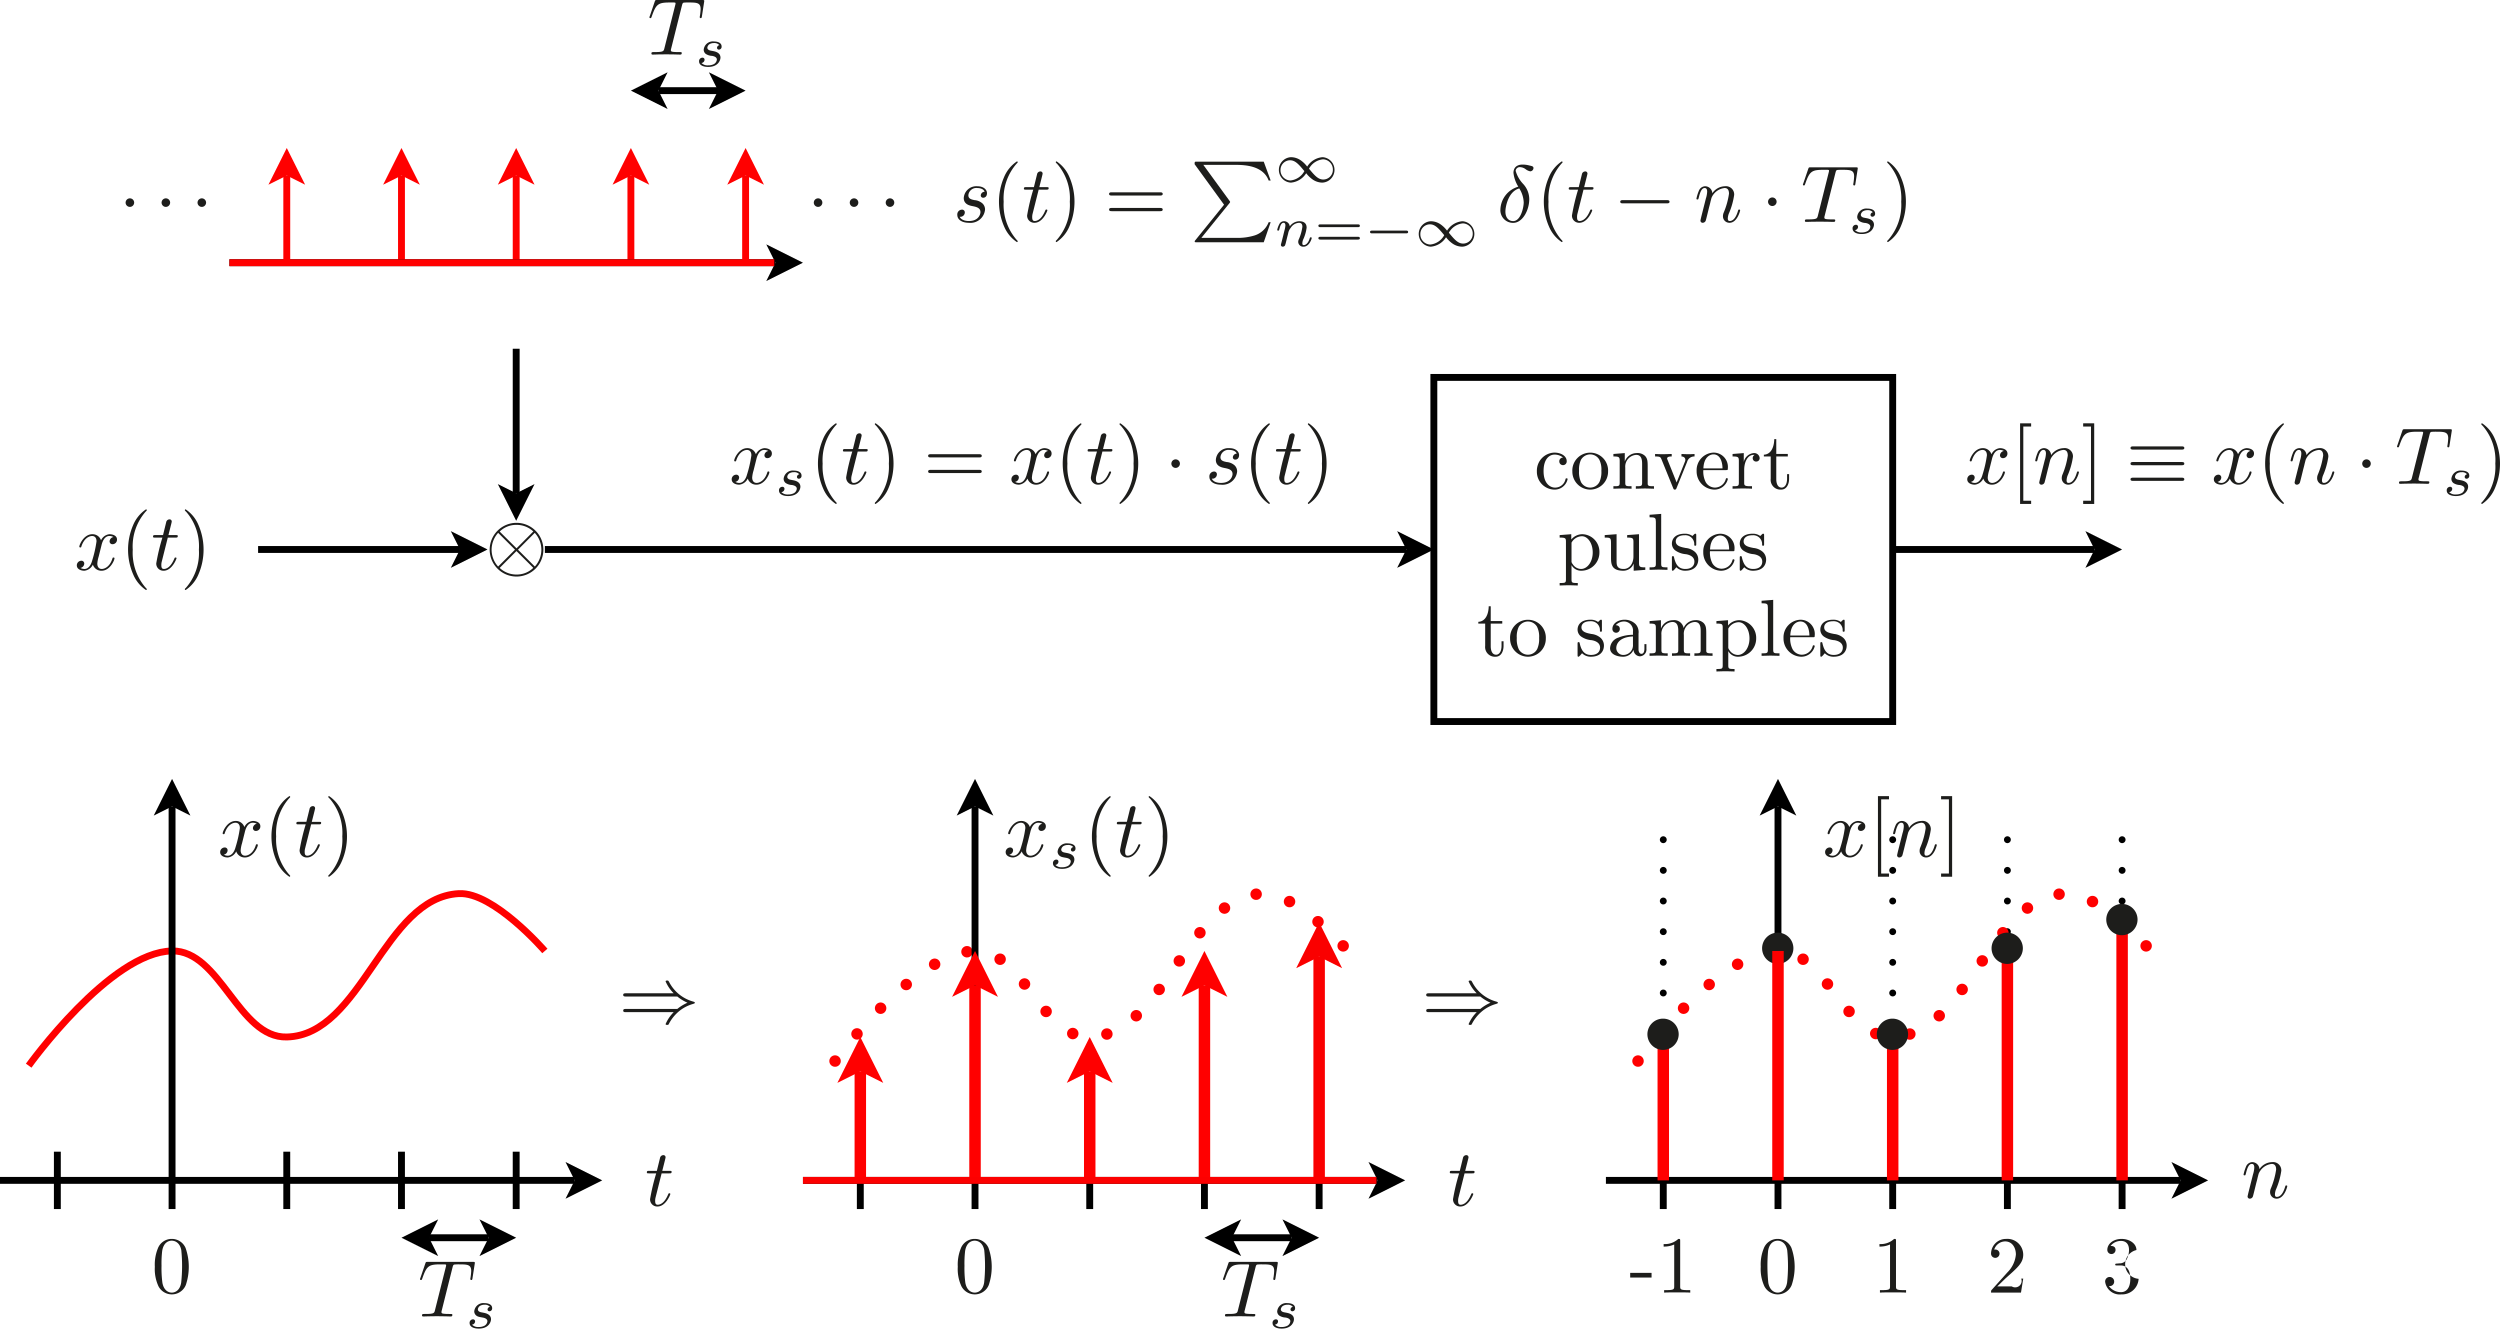 <svg id="Layer_1" data-name="Layer 1" xmlns="http://www.w3.org/2000/svg" viewBox="0 0 308.895 164.158">
  <defs>
    <style>
      .cls-1 {
        fill: #1d1d1b;
      }

      .cls-2 {
        fill: red;
      }

      .cls-11, .cls-3, .cls-4, .cls-5, .cls-6, .cls-7, .cls-8, .cls-9 {
        fill: none;
        stroke-miterlimit: 10;
      }

      .cls-3, .cls-6, .cls-7, .cls-9 {
        stroke: red;
      }

      .cls-11, .cls-3, .cls-4, .cls-5 {
        stroke-width: 0.85px;
      }

      .cls-4, .cls-5 {
        stroke: #000;
      }

      .cls-5, .cls-6, .cls-9 {
        stroke-linecap: round;
      }

      .cls-5 {
        stroke-dashoffset: -0.425px;
        stroke-dasharray: 0 3.788;
      }

      .cls-6, .cls-9 {
        stroke-dashoffset: -0.709px;
      }

      .cls-6, .cls-7, .cls-8, .cls-9 {
        stroke-width: 1.417px;
      }

      .cls-6 {
        stroke-dasharray: 0 4.314;
      }

      .cls-8 {
        stroke: #fa0000;
      }

      .cls-9 {
        stroke-dasharray: 0 4.314;
      }

      .cls-10 {
        fill: #fa0000;
      }

      .cls-11 {
        stroke: #fc0000;
      }
    </style>
  </defs>
  <title>CDconv</title>
  <g>
    <path class="cls-1" d="M644.19,325.688a.985.985,0,0,0-1.116.897c0,.448.399.518.757.598a1.663,1.663,0,0,1,.996.418,1.035,1.035,0,0,1,.309.728,1.806,1.806,0,0,1-2.003,1.654c-.857,0-1.425-.398-1.425-.966a.592.592,0,0,1,.558-.658.335.335,0,0,1,.369.349.544.544,0,0,1-.628.528c.23.528.997.528,1.136.528,1.195,0,1.425-.837,1.425-1.096,0-.548-.518-.658-1.037-.757-.288-.06-1.026-.209-1.026-.986a1.553,1.553,0,0,1,1.684-1.455c.757,0,1.186.409,1.186.857,0,.389-.239.558-.459.558a.282.282,0,0,1-.309-.289.48.48,0,0,1,.478-.448C644.938,325.757,644.439,325.688,644.19,325.688Z" transform="translate(-523.425 -302.455)"/>
    <path class="cls-1" d="M649.069,332.364a4.303,4.303,0,0,1-1.554-1.874,7.671,7.671,0,0,1-.03-6.147,4.341,4.341,0,0,1,1.584-1.943.09.09,0,0,1,.1.1c0,.03,0,.05-.129.17a6.517,6.517,0,0,0-1.604,4.713A6.603,6.603,0,0,0,649,332.045c.169.169.169.189.169.219A.09.09,0,0,1,649.069,332.364Z" transform="translate(-523.425 -302.455)"/>
    <path class="cls-1" d="M651.022,328.826a1.592,1.592,0,0,0-.06.478c0,.329.1.459.309.459.339,0,.867-.239,1.295-1.275.05-.11.06-.14.149-.14.04,0,.12,0,.12.1,0,.08-.568,1.534-1.584,1.534a.878.878,0,0,1-.916-.916,25.629,25.629,0,0,1,.757-3.178h-.876c-.199,0-.279,0-.279-.12,0-.19.1-.19.299-.19h.936l.389-1.584a.424.424,0,0,1,.398-.358.262.262,0,0,1,.289.269c0,.06-.05.259-.409,1.674h.877c.179,0,.279,0,.279.109,0,.2-.1.2-.299.2h-.936Z" transform="translate(-523.425 -302.455)"/>
    <g>
      <path class="cls-1" d="M655.56,330.42a4.341,4.341,0,0,1-1.585,1.943.094.094,0,0,1-.1-.1c0-.03,0-.05.129-.17a6.534,6.534,0,0,0,1.605-4.713,6.463,6.463,0,0,0-1.544-4.653c-.189-.18-.189-.199-.189-.23a.094.094,0,0,1,.1-.1,4.306,4.306,0,0,1,1.555,1.873,7.677,7.677,0,0,1,.03,6.147Z" transform="translate(-523.425 -302.455)"/>
      <path class="cls-1" d="M660.8,326.614c-.15,0-.339,0-.339-.199s.189-.199.329-.199h5.968c.14,0,.329,0,.329.199s-.19.199-.339.199Zm-.01,1.933c-.14,0-.329,0-.329-.199s.189-.199.339-.199h5.948c.149,0,.339,0,.339.199s-.19.199-.329.199Z" transform="translate(-523.425 -302.455)"/>
    </g>
    <path class="cls-1" d="M671.03,322.746c0-.309.01-.319.279-.319h8.26l.857,2.332h-.249c-.698-1.863-2.989-1.933-4.125-1.933h-3.946l3.238,4.444c.06.09.07.1.07.14s-.02.07-.09.16l-3.458,4.274h4.235a7.143,7.143,0,0,0,2.312-.289,2.744,2.744,0,0,0,1.764-1.644h.249l-.857,2.481h-8.26c-.179,0-.269,0-.269-.109,0-.04.01-.06.09-.16l3.537-4.374Z" transform="translate(-523.425 -302.455)"/>
    <path class="cls-1" d="M686.837,321.875a1.575,1.575,0,0,1-.021,3.145,2.15,2.15,0,0,1-1.255-.425,3.577,3.577,0,0,1-.746-.739,2.478,2.478,0,0,1-1.897,1.165,1.575,1.575,0,0,1,.021-3.145,2.15,2.15,0,0,1,1.254.425,3.58,3.58,0,0,1,.746.739A2.478,2.478,0,0,1,686.837,321.875Zm-4.01.383a1.19,1.19,0,0,0-1.185,1.193,1.261,1.261,0,0,0,1.213,1.304,2.207,2.207,0,0,0,1.736-1.158C683.922,322.789,683.476,322.259,682.827,322.259Zm4.1,2.378a1.19,1.19,0,0,0,1.185-1.192,1.261,1.261,0,0,0-1.213-1.304,2.208,2.208,0,0,0-1.736,1.157C685.832,324.107,686.278,324.637,686.927,324.637Z" transform="translate(-523.425 -302.455)"/>
    <path class="cls-1" d="M681.983,331.533c.035-.153.105-.439.154-.627a3.129,3.129,0,0,0,.111-.579c0-.189-.049-.342-.23-.342-.272,0-.405.342-.509.753-.049.189-.056.209-.153.209-.021,0-.119,0-.119-.091a2.483,2.483,0,0,1,.251-.69.636.636,0,0,1,.551-.376.708.708,0,0,1,.746.635,1.481,1.481,0,0,1,1.178-.635c.369,0,.906.119.906.795a5.091,5.091,0,0,1-.37,1.346,1.405,1.405,0,0,0-.16.565c0,.146.028.244.175.244.278,0,.578-.286.739-.844.027-.077.034-.119.132-.119.021,0,.112,0,.112.091,0,.104-.308,1.067-1.005,1.067a.615.615,0,0,1-.662-.6.927.927,0,0,1,.104-.377,5.634,5.634,0,0,0,.411-1.485c0-.133-.007-.488-.411-.488a1.293,1.293,0,0,0-1.045.642,1.422,1.422,0,0,0-.293.627c-.035.161-.077.314-.119.467-.042.174-.119.495-.153.627a2.862,2.862,0,0,1-.126.433.343.343,0,0,1-.272.153.223.223,0,0,1-.237-.223,2.615,2.615,0,0,1,.069-.286Z" transform="translate(-523.425 -302.455)"/>
    <path class="cls-1" d="M686.584,330.522c-.104,0-.265,0-.265-.175,0-.167.167-.167.258-.167h4.616c.091,0,.258,0,.258.167,0,.175-.16.175-.265.175Zm-.007,1.534c-.091,0-.258,0-.258-.167,0-.174.16-.174.265-.174h4.603c.104,0,.265,0,.265.174,0,.167-.167.167-.258.167Z" transform="translate(-523.425 -302.455)"/>
    <g>
      <path class="cls-1" d="M692.981,331.289c-.119,0-.279,0-.279-.174,0-.167.168-.167.279-.167h4.156c.118,0,.278,0,.278.174,0,.167-.167.167-.278.167Z" transform="translate(-523.425 -302.455)"/>
      <path class="cls-1" d="M704.117,329.79a1.575,1.575,0,0,1-.021,3.145,2.151,2.151,0,0,1-1.255-.425,3.581,3.581,0,0,1-.746-.739,2.478,2.478,0,0,1-1.897,1.165,1.575,1.575,0,0,1,.021-3.145,2.151,2.151,0,0,1,1.255.425,3.576,3.576,0,0,1,.746.739A2.478,2.478,0,0,1,704.117,329.79Zm-4.01.383a1.191,1.191,0,0,0-1.185,1.193,1.261,1.261,0,0,0,1.213,1.304,2.207,2.207,0,0,0,1.736-1.158C701.202,330.703,700.756,330.173,700.107,330.173Zm4.1,2.378a1.19,1.19,0,0,0,1.186-1.192,1.261,1.261,0,0,0-1.213-1.304,2.208,2.208,0,0,0-1.736,1.157C703.112,332.021,703.559,332.551,704.207,332.551Z" transform="translate(-523.425 -302.455)"/>
    </g>
    <path class="cls-1" d="M710.426,323.815c0-.598.359-1.026,1.137-1.026a3.299,3.299,0,0,1,.816.11c.359.08.519.109.519.329a.419.419,0,0,1-.399.398,1.365,1.365,0,0,1-.548-.249,1.209,1.209,0,0,0-.708-.269.502.502,0,0,0-.548.459,3.929,3.929,0,0,0,.946,1.634,2.797,2.797,0,0,1,.737,1.853c0,1.375-.827,2.94-1.992,2.94a1.566,1.566,0,0,1-1.574-1.674,3.045,3.045,0,0,1,2.212-2.8A4.071,4.071,0,0,1,710.426,323.815Zm-.996,4.783c0,.757.408,1.176.957,1.176.927,0,1.305-1.664,1.305-2.322a3.458,3.458,0,0,0-.548-1.714C709.799,326.096,709.43,327.969,709.43,328.597Z" transform="translate(-523.425 -302.455)"/>
    <path class="cls-1" d="M716.389,332.364a4.303,4.303,0,0,1-1.554-1.874,7.669,7.669,0,0,1-.03-6.147,4.341,4.341,0,0,1,1.584-1.943.09.09,0,0,1,.1.1c0,.03,0,.05-.129.17a6.518,6.518,0,0,0-1.605,4.713,6.601,6.601,0,0,0,1.564,4.664c.169.169.169.189.169.219A.09.09,0,0,1,716.389,332.364Z" transform="translate(-523.425 -302.455)"/>
    <path class="cls-1" d="M718.342,328.826a1.597,1.597,0,0,0-.06.478c0,.329.1.459.309.459.339,0,.867-.239,1.295-1.275.05-.11.061-.14.149-.14.04,0,.12,0,.12.1,0,.08-.568,1.534-1.585,1.534a.879.879,0,0,1-.916-.916,25.78,25.78,0,0,1,.757-3.178h-.877c-.199,0-.278,0-.278-.12,0-.19.1-.19.299-.19h.936l.389-1.584a.424.424,0,0,1,.398-.358.262.262,0,0,1,.289.269c0,.06-.05.259-.409,1.674h.877c.18,0,.279,0,.279.109,0,.2-.1.2-.299.2h-.936Z" transform="translate(-523.425 -302.455)"/>
    <path class="cls-1" d="M723.968,327.581c-.169,0-.349,0-.349-.2s.18-.199.349-.199h5.391c.169,0,.349,0,.349.199s-.18.2-.349.2Z" transform="translate(-523.425 -302.455)"/>
    <path class="cls-1" d="M734.2,326.983a3.232,3.232,0,0,0,.159-.837c0-.329-.109-.459-.309-.459-.359,0-.559.478-.728,1.186-.06.219-.07.229-.17.229-.019,0-.119,0-.119-.1a5.023,5.023,0,0,1,.299-.966.87.87,0,0,1,.747-.568.9.9,0,0,1,.917.867,1.924,1.924,0,0,1,1.555-.867,1.018,1.018,0,0,1,1.145,1.066,9.003,9.003,0,0,1-.608,2.192,1.9,1.9,0,0,0-.18.708c0,.229.069.329.239.329.488,0,.816-.558,1.016-1.236.051-.149.051-.179.15-.179.029,0,.119,0,.119.1,0,.08-.369,1.534-1.306,1.534a.796.796,0,0,1-.816-.817,1.136,1.136,0,0,1,.1-.459,9.498,9.498,0,0,0,.647-2.321c0-.329-.09-.698-.538-.698a1.982,1.982,0,0,0-1.624,1.216c-.01.04-.09.329-.13.498-.05.23-.109.449-.169.667l-.22.897c-.06.249-.179.717-.189.737a.407.407,0,0,1-.368.279.266.266,0,0,1-.289-.269c0-.05.06-.279.09-.429Z" transform="translate(-523.425 -302.455)"/>
    <path class="cls-1" d="M742.411,327.91a.528.528,0,1,1,.528-.528A.532.532,0,0,1,742.411,327.91Z" transform="translate(-523.425 -302.455)"/>
    <path class="cls-1" d="M748.878,329.115a.858.858,0,0,0-.04.209c0,.159.08.189.368.219.26.02.389.02.638.02.26,0,.339,0,.339.11,0,.199-.119.199-.219.199-.279,0-.578-.02-.867-.02-.269,0-.548-.01-.827-.01s-.567.01-.847.01c-.269,0-.548.02-.817.02-.06,0-.169,0-.169-.12,0-.189.06-.189.418-.189,1.066,0,1.097-.109,1.187-.478l1.335-5.321a.989.989,0,0,0,.04-.209c0-.08,0-.119-.279-.119h-.389c-1.475,0-1.733.179-2.271,1.724-.06.159-.07.209-.17.209a.113.113,0,0,1-.119-.109,1.259,1.259,0,0,1,.06-.179l.598-1.754c.07-.19.08-.199.319-.199h5.53c.169,0,.269,0,.269.109a1.131,1.131,0,0,1-.019.17l-.27,1.734c-.019.15-.04.229-.149.229a.116.116,0,0,1-.119-.129,1.507,1.507,0,0,1,.029-.19,7.328,7.328,0,0,0,.08-.797c0-.777-.448-.817-1.455-.817a5.538,5.538,0,0,0-.628.02c-.119.03-.159.09-.229.369Z" transform="translate(-523.425 -302.455)"/>
    <path class="cls-1" d="M754.174,328.422a1.082,1.082,0,0,0-.551.132.595.595,0,0,0-.278.446c0,.153.125.3.383.349.042.014.217.042.279.056.258.048.962.174.962.815,0,.272-.237,1.151-1.52,1.151-.677,0-1.123-.258-1.123-.676a.422.422,0,0,1,.404-.467.249.249,0,0,1,.272.258.413.413,0,0,1-.384.398,1.069,1.069,0,0,0,.837.293,1.498,1.498,0,0,0,.697-.153.705.705,0,0,0,.369-.558c0-.349-.446-.432-.593-.46a1.527,1.527,0,0,1-.788-.251.668.668,0,0,1-.243-.509,1.133,1.133,0,0,1,1.282-1.018c.426,0,.928.153.928.606a.348.348,0,0,1-.335.398.224.224,0,0,1-.23-.223.358.358,0,0,1,.293-.328A.807.807,0,0,0,754.174,328.422Z" transform="translate(-523.425 -302.455)"/>
    <path class="cls-1" d="M758.286,330.42a4.341,4.341,0,0,1-1.584,1.943.094.094,0,0,1-.1-.1c0-.03,0-.05.129-.17a6.535,6.535,0,0,0,1.605-4.713,6.463,6.463,0,0,0-1.545-4.653c-.189-.18-.189-.199-.189-.23a.094.094,0,0,1,.1-.1,4.303,4.303,0,0,1,1.554,1.873,7.668,7.668,0,0,1,.03,6.147Z" transform="translate(-523.425 -302.455)"/>
    <polyline class="cls-2" points="51.874 22.822 49.606 18.287 47.338 22.822 49.606 21.688"/>
    <line class="cls-3" x1="49.606" y1="32.46" x2="49.606" y2="21.688"/>
    <polyline class="cls-2" points="66.047 22.822 63.779 18.287 61.511 22.822 63.779 21.688"/>
    <line class="cls-3" x1="63.779" y1="32.46" x2="63.779" y2="21.688"/>
    <polyline class="cls-2" points="80.22 22.822 77.952 18.287 75.685 22.822 77.952 21.688"/>
    <line class="cls-3" x1="77.952" y1="32.46" x2="77.952" y2="21.688"/>
    <g>
      <path class="cls-1" d="M624.505,328.019a.528.528,0,1,1,.528-.528A.532.532,0,0,1,624.505,328.019Z" transform="translate(-523.425 -302.455)"/>
      <path class="cls-1" d="M628.949,328.019a.528.528,0,1,1,.528-.528A.532.532,0,0,1,628.949,328.019Z" transform="translate(-523.425 -302.455)"/>
      <path class="cls-1" d="M633.392,328.019a.528.528,0,1,1,.528-.528A.532.532,0,0,1,633.392,328.019Z" transform="translate(-523.425 -302.455)"/>
    </g>
    <g>
      <path class="cls-1" d="M539.474,328.019a.528.528,0,1,1,.528-.528A.532.532,0,0,1,539.474,328.019Z" transform="translate(-523.425 -302.455)"/>
      <path class="cls-1" d="M543.918,328.019a.528.528,0,1,1,.528-.528A.532.532,0,0,1,543.918,328.019Z" transform="translate(-523.425 -302.455)"/>
      <path class="cls-1" d="M548.361,328.019a.528.528,0,1,1,.528-.528A.532.532,0,0,1,548.361,328.019Z" transform="translate(-523.425 -302.455)"/>
    </g>
    <polyline points="94.677 34.728 99.212 32.46 94.677 30.192 95.811 32.46"/>
    <line class="cls-4" x1="28.346" y1="32.46" x2="95.811" y2="32.46"/>
    <line class="cls-3" x1="28.346" y1="32.46" x2="95.669" y2="32.46"/>
    <polyline class="cls-2" points="94.393 22.822 92.125 18.287 89.858 22.822 92.125 21.688"/>
    <line class="cls-3" x1="92.126" y1="32.46" x2="92.126" y2="21.688"/>
    <polyline class="cls-2" points="37.701 22.822 35.433 18.287 33.165 22.822 35.433 21.688"/>
    <line class="cls-3" x1="35.433" y1="32.46" x2="35.433" y2="21.688"/>
    <path class="cls-1" d="M606.355,308.443a.866.866,0,0,0-.04.209c0,.159.08.189.369.219.259.019.389.019.638.019.259,0,.339,0,.339.11,0,.199-.12.199-.219.199-.279,0-.578-.02-.867-.02-.269,0-.548-.01-.827-.01s-.568.01-.847.01c-.269,0-.548.02-.817.02-.06,0-.169,0-.169-.12,0-.19.06-.19.418-.19,1.066,0,1.096-.109,1.186-.478l1.335-5.321a.987.987,0,0,0,.04-.209c0-.08,0-.119-.279-.119h-.389c-1.475,0-1.734.179-2.272,1.724-.06.159-.07.209-.169.209a.113.113,0,0,1-.12-.109,1.271,1.271,0,0,1,.06-.179l.598-1.754c.069-.19.08-.199.319-.199h5.53c.169,0,.269,0,.269.109a1.062,1.062,0,0,1-.02.169l-.269,1.734c-.02.149-.04.229-.149.229a.117.117,0,0,1-.12-.129,1.535,1.535,0,0,1,.03-.19,7.306,7.306,0,0,0,.08-.797c0-.777-.449-.817-1.455-.817a5.549,5.549,0,0,0-.627.019c-.12.03-.16.09-.23.369Z" transform="translate(-523.425 -302.455)"/>
    <path class="cls-1" d="M611.651,307.774a1.082,1.082,0,0,0-.551.132.595.595,0,0,0-.279.446c0,.153.126.3.383.349.042.014.216.042.279.056.258.048.962.174.962.816,0,.272-.237,1.151-1.52,1.151-.676,0-1.123-.258-1.123-.676a.422.422,0,0,1,.404-.467.248.248,0,0,1,.272.258.413.413,0,0,1-.383.398,1.069,1.069,0,0,0,.837.293,1.497,1.497,0,0,0,.697-.153.707.707,0,0,0,.37-.558c0-.349-.446-.432-.593-.46a1.524,1.524,0,0,1-.788-.251.669.669,0,0,1-.244-.509,1.134,1.134,0,0,1,1.283-1.018c.425,0,.927.153.927.607a.347.347,0,0,1-.334.397.224.224,0,0,1-.231-.223.358.358,0,0,1,.293-.328A.806.806,0,0,0,611.651,307.774Z" transform="translate(-523.425 -302.455)"/>
    <polyline points="82.488 8.932 77.952 11.2 82.488 13.468 81.354 11.2"/>
    <polyline points="87.59 13.468 92.125 11.2 87.59 8.932 88.724 11.2"/>
    <line class="cls-4" x1="81.354" y1="11.2" x2="88.724" y2="11.2"/>
    <polyline points="172.629 70.16 177.164 67.893 172.629 65.625 173.763 67.893"/>
    <line class="cls-4" x1="67.323" y1="67.893" x2="173.763" y2="67.893"/>
    <polyline points="55.7 70.16 60.236 67.893 55.7 65.625 56.834 67.893"/>
    <line class="cls-4" x1="31.89" y1="67.893" x2="56.834" y2="67.893"/>
    <path class="cls-1" d="M535.618,371.221a3.867,3.867,0,0,0-.17.877c0,.339.159.658.548.658.319,0,.997-.239,1.325-1.306.02-.07.04-.109.13-.109.03,0,.12,0,.12.1,0,.249-.568,1.534-1.595,1.534a1.1,1.1,0,0,1-1.076-.757,1.325,1.325,0,0,1-1.046.757c-.439,0-.936-.199-.936-.657a.566.566,0,0,1,.548-.578.341.341,0,0,1,.369.349.565.565,0,0,1-.468.538.957.957,0,0,0,.498.13c.438,0,.787-.419.947-1.037a14.524,14.524,0,0,0,.538-2.371c0-.578-.349-.668-.538-.668-.339,0-.997.249-1.335,1.306-.02.089-.05.109-.13.109-.02,0-.12,0-.12-.1,0-.249.568-1.535,1.605-1.535a1.102,1.102,0,0,1,1.076.757,1.289,1.289,0,0,1,1.046-.757c.339,0,.927.14.927.658a.556.556,0,0,1-.538.578.347.347,0,0,1-.378-.349.578.578,0,0,1,.478-.538.975.975,0,0,0-.498-.13c-.698,0-.927.917-.986,1.176Z" transform="translate(-523.425 -302.455)"/>
    <path class="cls-1" d="M541.46,375.356a4.302,4.302,0,0,1-1.554-1.874,7.671,7.671,0,0,1-.03-6.147,4.341,4.341,0,0,1,1.584-1.943.089.089,0,0,1,.1.1c0,.03,0,.05-.129.169a6.518,6.518,0,0,0-1.604,4.713,6.603,6.603,0,0,0,1.564,4.664c.169.169.169.189.169.219A.09.09,0,0,1,541.46,375.356Z" transform="translate(-523.425 -302.455)"/>
    <path class="cls-1" d="M543.42,371.818a1.595,1.595,0,0,0-.06.478c0,.329.1.459.309.459.339,0,.867-.239,1.295-1.275.05-.11.06-.14.149-.14.04,0,.12,0,.12.1,0,.08-.568,1.534-1.585,1.534a.878.878,0,0,1-.916-.916,25.659,25.659,0,0,1,.757-3.178h-.876c-.199,0-.279,0-.279-.12,0-.19.1-.19.299-.19h.936l.389-1.585a.425.425,0,0,1,.398-.358.262.262,0,0,1,.289.269c0,.06-.05.259-.409,1.674h.877c.179,0,.279,0,.279.109,0,.2-.1.2-.299.2h-.936Z" transform="translate(-523.425 -302.455)"/>
    <path class="cls-1" d="M547.951,373.413a4.341,4.341,0,0,1-1.585,1.943.094.094,0,0,1-.1-.1c0-.03,0-.05.129-.169a6.534,6.534,0,0,0,1.605-4.713,6.464,6.464,0,0,0-1.544-4.653c-.19-.18-.19-.199-.19-.23a.094.094,0,0,1,.1-.1,4.305,4.305,0,0,1,1.555,1.873,7.677,7.677,0,0,1,.03,6.147Z" transform="translate(-523.425 -302.455)"/>
    <path class="cls-1" d="M587.237,373.692a3.318,3.318,0,1,1,3.328-3.318A3.324,3.324,0,0,1,587.237,373.692Zm-.18-3.318-2.083-2.082a3.136,3.136,0,0,0-.807,2.082,3.095,3.095,0,0,0,.807,2.083Zm.18.17-2.073,2.083a3.007,3.007,0,0,0,2.083.817,2.911,2.911,0,0,0,2.062-.817c0-.02-.07-.089-.09-.109Zm.01-.338,2.073-2.083a3.007,3.007,0,0,0-2.083-.817,2.909,2.909,0,0,0-2.062.817c0,.019.069.089.089.109Zm.179.169,2.083,2.083a3.137,3.137,0,0,0,.807-2.083,3.089,3.089,0,0,0-.817-2.082Z" transform="translate(-523.425 -302.455)"/>
    <polyline points="61.511 59.814 63.779 64.349 66.047 59.814 63.779 60.948"/>
    <line class="cls-4" x1="63.779" y1="60.948" x2="63.779" y2="43.09"/>
    <path class="cls-1" d="M616.532,360.588a3.871,3.871,0,0,0-.169.877c0,.339.159.658.548.658.319,0,.997-.239,1.325-1.306.02-.07.04-.109.13-.109.03,0,.12,0,.12.1,0,.249-.568,1.534-1.595,1.534a1.1,1.1,0,0,1-1.076-.757,1.325,1.325,0,0,1-1.046.757c-.439,0-.937-.199-.937-.657a.566.566,0,0,1,.548-.578.341.341,0,0,1,.369.349.564.564,0,0,1-.468.538.956.956,0,0,0,.498.13c.439,0,.787-.419.947-1.037a14.522,14.522,0,0,0,.538-2.371c0-.578-.349-.668-.538-.668-.339,0-.997.25-1.335,1.306-.02.089-.05.109-.13.109-.02,0-.12,0-.12-.1,0-.249.568-1.535,1.605-1.535a1.102,1.102,0,0,1,1.076.757,1.289,1.289,0,0,1,1.046-.757c.339,0,.927.14.927.658a.556.556,0,0,1-.538.578.347.347,0,0,1-.378-.349.578.578,0,0,1,.478-.538.975.975,0,0,0-.498-.13c-.698,0-.927.917-.986,1.176Z" transform="translate(-523.425 -302.455)"/>
    <path class="cls-1" d="M621.526,360.797a1.082,1.082,0,0,0-.551.132.595.595,0,0,0-.279.446c0,.153.126.3.383.349.042.014.216.042.279.056.258.048.962.174.962.815,0,.272-.237,1.151-1.52,1.151-.676,0-1.123-.258-1.123-.676a.422.422,0,0,1,.404-.467.248.248,0,0,1,.272.258.413.413,0,0,1-.383.398,1.069,1.069,0,0,0,.837.293,1.496,1.496,0,0,0,.697-.153.707.707,0,0,0,.37-.558c0-.349-.446-.432-.593-.46a1.523,1.523,0,0,1-.788-.251.669.669,0,0,1-.244-.509,1.134,1.134,0,0,1,1.283-1.018c.425,0,.927.153.927.606a.348.348,0,0,1-.334.398.224.224,0,0,1-.231-.223.358.358,0,0,1,.293-.328A.806.806,0,0,0,621.526,360.797Z" transform="translate(-523.425 -302.455)"/>
    <path class="cls-1" d="M626.702,364.723a4.301,4.301,0,0,1-1.554-1.873,7.67,7.67,0,0,1-.03-6.147,4.341,4.341,0,0,1,1.584-1.943.089.089,0,0,1,.1.1c0,.03,0,.05-.129.169a6.517,6.517,0,0,0-1.604,4.713,6.603,6.603,0,0,0,1.564,4.664c.169.169.169.189.169.219A.089.089,0,0,1,626.702,364.723Z" transform="translate(-523.425 -302.455)"/>
    <path class="cls-1" d="M628.663,361.185a1.596,1.596,0,0,0-.06.479c0,.329.1.459.309.459.339,0,.867-.239,1.295-1.275.05-.11.06-.14.149-.14.04,0,.12,0,.12.1,0,.08-.568,1.534-1.585,1.534a.878.878,0,0,1-.916-.916,25.629,25.629,0,0,1,.757-3.178h-.876c-.199,0-.279,0-.279-.12,0-.19.1-.19.299-.19h.936l.389-1.585a.425.425,0,0,1,.398-.358.262.262,0,0,1,.289.269c0,.06-.05.259-.409,1.674h.877c.179,0,.279,0,.279.109,0,.2-.1.2-.299.2H629.4Z" transform="translate(-523.425 -302.455)"/>
    <g>
      <path class="cls-1" d="M633.201,362.78a4.34,4.34,0,0,1-1.585,1.943.094.094,0,0,1-.1-.1c0-.03,0-.05.129-.169a6.534,6.534,0,0,0,1.605-4.713,6.464,6.464,0,0,0-1.544-4.653c-.19-.18-.19-.199-.19-.23a.094.094,0,0,1,.1-.1,4.304,4.304,0,0,1,1.555,1.873,7.677,7.677,0,0,1,.03,6.147Z" transform="translate(-523.425 -302.455)"/>
      <path class="cls-1" d="M638.441,358.974c-.15,0-.339,0-.339-.199s.189-.199.329-.199h5.968c.14,0,.329,0,.329.199s-.189.199-.339.199Zm-.01,1.933c-.14,0-.329,0-.329-.199s.189-.199.339-.199h5.948c.149,0,.339,0,.339.199s-.189.199-.329.199Z" transform="translate(-523.425 -302.455)"/>
    </g>
    <path class="cls-1" d="M651.094,360.588a3.871,3.871,0,0,0-.169.877c0,.339.159.658.548.658.319,0,.997-.239,1.325-1.306.02-.07.04-.109.13-.109.03,0,.12,0,.12.1,0,.249-.568,1.534-1.595,1.534a1.1,1.1,0,0,1-1.076-.757,1.325,1.325,0,0,1-1.046.757c-.439,0-.937-.199-.937-.657a.566.566,0,0,1,.548-.578.341.341,0,0,1,.369.349.564.564,0,0,1-.468.538.956.956,0,0,0,.498.13c.439,0,.787-.419.947-1.037a14.522,14.522,0,0,0,.538-2.371c0-.578-.349-.668-.538-.668-.339,0-.997.25-1.335,1.306-.02.089-.05.109-.13.109-.02,0-.12,0-.12-.1,0-.249.568-1.535,1.605-1.535a1.102,1.102,0,0,1,1.076.757,1.289,1.289,0,0,1,1.046-.757c.339,0,.927.14.927.658a.556.556,0,0,1-.538.578.347.347,0,0,1-.378-.349.578.578,0,0,1,.478-.538.975.975,0,0,0-.498-.13c-.698,0-.927.917-.986,1.176Z" transform="translate(-523.425 -302.455)"/>
    <path class="cls-1" d="M656.944,364.723A4.302,4.302,0,0,1,655.39,362.85a7.671,7.671,0,0,1-.03-6.147,4.341,4.341,0,0,1,1.584-1.943.09.09,0,0,1,.1.1c0,.03,0,.05-.129.169a6.517,6.517,0,0,0-1.604,4.713,6.603,6.603,0,0,0,1.564,4.664c.169.169.169.189.169.219A.089.089,0,0,1,656.944,364.723Z" transform="translate(-523.425 -302.455)"/>
    <path class="cls-1" d="M658.897,361.185a1.593,1.593,0,0,0-.06.479c0,.329.1.459.309.459.339,0,.867-.239,1.295-1.275.05-.11.06-.14.149-.14.04,0,.12,0,.12.1,0,.08-.568,1.534-1.584,1.534a.878.878,0,0,1-.916-.916,25.629,25.629,0,0,1,.757-3.178H658.09c-.199,0-.279,0-.279-.12,0-.19.1-.19.299-.19h.936l.389-1.585a.425.425,0,0,1,.398-.358.262.262,0,0,1,.289.269c0,.06-.05.259-.409,1.674h.877c.179,0,.279,0,.279.109,0,.2-.1.2-.299.2h-.936Z" transform="translate(-523.425 -302.455)"/>
    <path class="cls-1" d="M663.435,362.78a4.34,4.34,0,0,1-1.585,1.943.094.094,0,0,1-.1-.1c0-.03,0-.05.129-.169a6.534,6.534,0,0,0,1.605-4.713,6.463,6.463,0,0,0-1.544-4.653c-.189-.18-.189-.199-.189-.23a.094.094,0,0,1,.1-.1,4.305,4.305,0,0,1,1.555,1.873,7.677,7.677,0,0,1,.03,6.147Z" transform="translate(-523.425 -302.455)"/>
    <path class="cls-1" d="M668.685,360.269a.528.528,0,1,1,.528-.528A.532.532,0,0,1,668.685,360.269Z" transform="translate(-523.425 -302.455)"/>
    <path class="cls-1" d="M675.338,358.047a.984.984,0,0,0-1.116.897c0,.448.398.518.757.598a1.662,1.662,0,0,1,.996.418,1.035,1.035,0,0,1,.309.728,1.806,1.806,0,0,1-2.003,1.654c-.857,0-1.425-.398-1.425-.966a.592.592,0,0,1,.558-.658.335.335,0,0,1,.369.349.544.544,0,0,1-.628.528c.229.528.997.528,1.136.528,1.195,0,1.425-.837,1.425-1.096,0-.548-.518-.658-1.037-.757-.289-.06-1.026-.209-1.026-.986a1.553,1.553,0,0,1,1.684-1.455c.757,0,1.186.409,1.186.857,0,.389-.239.558-.459.558a.282.282,0,0,1-.309-.289.48.48,0,0,1,.479-.448C676.086,358.117,675.587,358.047,675.338,358.047Z" transform="translate(-523.425 -302.455)"/>
    <path class="cls-1" d="M680.217,364.723a4.301,4.301,0,0,1-1.554-1.873,7.671,7.671,0,0,1-.03-6.147,4.341,4.341,0,0,1,1.584-1.943.089.089,0,0,1,.1.1c0,.03,0,.05-.129.169a6.517,6.517,0,0,0-1.604,4.713,6.603,6.603,0,0,0,1.564,4.664c.169.169.169.189.169.219A.089.089,0,0,1,680.217,364.723Z" transform="translate(-523.425 -302.455)"/>
    <path class="cls-1" d="M682.17,361.185a1.597,1.597,0,0,0-.06.479c0,.329.1.459.309.459.339,0,.867-.239,1.294-1.275.05-.11.06-.14.149-.14.04,0,.12,0,.12.1,0,.08-.568,1.534-1.584,1.534a.878.878,0,0,1-.916-.916,25.659,25.659,0,0,1,.757-3.178h-.876c-.199,0-.279,0-.279-.12,0-.19.1-.19.299-.19h.936l.389-1.585a.424.424,0,0,1,.398-.358.262.262,0,0,1,.289.269c0,.06-.05.259-.409,1.674h.876c.18,0,.279,0,.279.109,0,.2-.1.2-.299.2h-.936Z" transform="translate(-523.425 -302.455)"/>
    <path class="cls-1" d="M686.708,362.78a4.341,4.341,0,0,1-1.584,1.943.094.094,0,0,1-.1-.1c0-.03,0-.05.129-.169a6.535,6.535,0,0,0,1.605-4.713,6.463,6.463,0,0,0-1.545-4.653c-.189-.18-.189-.199-.189-.23a.094.094,0,0,1,.1-.1,4.302,4.302,0,0,1,1.554,1.873,7.669,7.669,0,0,1,.03,6.147Z" transform="translate(-523.425 -302.455)"/>
    <polygon class="cls-4" points="177.164 67.893 177.164 46.633 233.857 46.633 233.857 89.152 177.164 89.152 177.164 67.893"/>
    <g>
      <path class="cls-1" d="M715.55,362.702a1.302,1.302,0,0,0,1.306-1.046.115.115,0,0,1,.13-.1c.029,0,.129,0,.129.1a1.639,1.639,0,0,1-1.653,1.295,2.205,2.205,0,0,1-2.143-2.262,2.233,2.233,0,0,1,2.162-2.312c.767,0,1.524.389,1.524,1.066a.459.459,0,1,1-.917.01.45.45,0,0,1,.469-.459,1.626,1.626,0,0,0-1.066-.369c-.528,0-1.345.418-1.345,2.042C714.145,362.273,715.023,362.702,715.55,362.702Z" transform="translate(-523.425 -302.455)"/>
      <path class="cls-1" d="M719.904,362.951a2.224,2.224,0,0,1-2.202-2.242,2.21,2.21,0,1,1,4.414,0A2.22,2.22,0,0,1,719.904,362.951Zm1.165-.986a3.019,3.019,0,0,0,.22-1.335,2.739,2.739,0,0,0-.259-1.385,1.307,1.307,0,0,0-1.126-.647,1.337,1.337,0,0,0-1.137.667,2.866,2.866,0,0,0-.238,1.365,2.966,2.966,0,0,0,.249,1.405,1.301,1.301,0,0,0,1.136.667A1.284,1.284,0,0,0,721.069,361.964Z" transform="translate(-523.425 -302.455)"/>
    </g>
    <g>
      <path class="cls-1" d="M722.774,358.856v-.309l1.405-.11v1.046a1.571,1.571,0,0,1,1.475-1.046,1.332,1.332,0,0,1,1.047.369c.309.359.309.668.309,1.525v1.903c.01.299.259.299.777.299v.309c-.339-.01-.857-.03-1.116-.03-.27,0-.777.02-1.126.03v-.309c.668,0,.777,0,.777-.448v-2.322c0-.568-.109-1.106-.737-1.106a1.456,1.456,0,0,0-1.346,1.594v1.833c0,.448.11.448.777.448v.309c-.339-.01-.856-.03-1.116-.03-.269,0-.776.02-1.126.03v-.309c.668,0,.777,0,.777-.448v-2.67C723.552,358.925,723.473,358.856,722.774,358.856Z" transform="translate(-523.425 -302.455)"/>
      <path class="cls-1" d="M730.576,362.762c-.04.1-.08.189-.209.189s-.149-.05-.21-.189l-1.435-3.537c-.13-.309-.169-.369-.797-.369v-.309c.299.02.697.03.967.03.229,0,.787-.02,1.086-.03v.309c-.18,0-.568,0-.568.259,0,.02,0,.04.059.17l1.116,2.78,1.017-2.541a.596.596,0,0,0,.06-.239c0-.19-.109-.418-.478-.428v-.309c.17.01.628.03.867.03.23,0,.518-.01.747-.03v.309a.901.901,0,0,0-.916.667Z" transform="translate(-523.425 -302.455)"/>
    </g>
    <g>
      <path class="cls-1" d="M734.182,362.034a1.34,1.34,0,0,0,1.126.667,1.404,1.404,0,0,0,1.345-1.026c.02-.08.04-.139.13-.139a.115.115,0,0,1,.129.12,1.703,1.703,0,0,1-1.664,1.295,2.249,2.249,0,0,1-2.191-2.301,2.177,2.177,0,0,1,2.072-2.272,1.767,1.767,0,0,1,1.783,1.953c0,.209-.029.209-.249.209h-2.779A2.902,2.902,0,0,0,734.182,362.034Zm2.072-1.704c0-.389-.1-1.734-1.126-1.734-.339,0-1.176.249-1.235,1.734Z" transform="translate(-523.425 -302.455)"/>
      <path class="cls-1" d="M740.109,358.437a.68.68,0,0,1,.737.608.419.419,0,0,1-.429.439.413.413,0,0,1-.429-.428.432.432,0,0,1,.23-.389c-.02-.01-.04-.01-.109-.01-.758,0-1.176.887-1.176,1.873v1.534c0,.359.019.468.757.468h.21v.309c-.398-.03-.867-.03-1.266-.03-.279,0-.747.02-1.136.03v-.309c.667,0,.777,0,.777-.448v-2.67c0-.488-.08-.558-.777-.558v-.309l1.385-.11v1.096A1.396,1.396,0,0,1,740.109,358.437Z" transform="translate(-523.425 -302.455)"/>
    </g>
    <path class="cls-1" d="M742.898,361.625c0,.169,0,1.076.668,1.076.368,0,.667-.379.667-1.116v-.548h.249v.568c0,.638-.278,1.345-.986,1.345a1.205,1.205,0,0,1-1.285-1.345v-2.75h-.847v-.219c.977-.04,1.275-1.106,1.285-1.923h.249v1.833h1.425v.309h-1.425Z" transform="translate(-523.425 -302.455)"/>
    <polyline points="257.668 70.16 262.203 67.893 257.668 65.625 258.802 67.893"/>
    <line class="cls-4" x1="233.857" y1="67.893" x2="258.802" y2="67.893"/>
    <path class="cls-1" d="M769.195,360.588a3.903,3.903,0,0,0-.17.877c0,.339.16.658.549.658.318,0,.996-.239,1.325-1.306.019-.07.039-.109.129-.109.03,0,.12,0,.12.1,0,.249-.568,1.534-1.595,1.534a1.101,1.101,0,0,1-1.076-.757,1.323,1.323,0,0,1-1.046.757c-.438,0-.936-.199-.936-.657a.566.566,0,0,1,.548-.578.342.342,0,0,1,.369.349.565.565,0,0,1-.469.538.955.955,0,0,0,.498.13c.439,0,.787-.419.946-1.037a14.474,14.474,0,0,0,.538-2.371c0-.578-.349-.668-.538-.668-.338,0-.996.25-1.335,1.306-.019.089-.05.109-.129.109-.021,0-.12,0-.12-.1,0-.249.568-1.535,1.605-1.535a1.102,1.102,0,0,1,1.076.757,1.287,1.287,0,0,1,1.046-.757c.339,0,.927.14.927.658a.555.555,0,0,1-.538.578.348.348,0,0,1-.379-.349.579.579,0,0,1,.479-.538.975.975,0,0,0-.498-.13c-.697,0-.927.917-.986,1.176Z" transform="translate(-523.425 -302.455)"/>
    <path class="cls-1" d="M773.023,364.723v-9.964h1.365v.399h-.967v9.166h.967v.399Z" transform="translate(-523.425 -302.455)"/>
    <path class="cls-1" d="M776.06,359.342a3.233,3.233,0,0,0,.159-.837c0-.329-.109-.459-.309-.459-.359,0-.559.478-.728,1.186-.06.219-.07.229-.17.229-.019,0-.119,0-.119-.1a5.023,5.023,0,0,1,.299-.966.87.87,0,0,1,.747-.568.901.901,0,0,1,.917.867,1.924,1.924,0,0,1,1.555-.867,1.018,1.018,0,0,1,1.145,1.066,9.001,9.001,0,0,1-.607,2.192,1.9,1.9,0,0,0-.18.708c0,.229.069.329.239.329.488,0,.816-.558,1.016-1.236.051-.149.051-.179.15-.179.029,0,.119,0,.119.1,0,.08-.369,1.534-1.306,1.534a.796.796,0,0,1-.816-.817,1.134,1.134,0,0,1,.1-.459,9.498,9.498,0,0,0,.647-2.321c0-.329-.09-.698-.538-.698a1.983,1.983,0,0,0-1.624,1.216c-.01.04-.09.329-.13.498-.05.23-.109.449-.169.667l-.22.897c-.06.249-.179.717-.19.737a.406.406,0,0,1-.368.279.266.266,0,0,1-.289-.269c0-.05.06-.279.09-.429Z" transform="translate(-523.425 -302.455)"/>
    <path class="cls-1" d="M782.181,364.723h-1.365v-.399h.967v-9.166h-.967v-.399h1.365Z" transform="translate(-523.425 -302.455)"/>
    <path class="cls-1" d="M787.026,358.007c-.159,0-.358,0-.358-.199s.18-.199.349-.199h5.949c.169,0,.349,0,.349.199s-.19.199-.359.199Zm-.01,1.933c-.169,0-.349,0-.349-.2s.18-.199.349-.199h5.949c.169,0,.349,0,.349.199s-.18.2-.349.2Zm0,1.933c-.169,0-.349,0-.349-.199s.199-.199.358-.199h5.929c.17,0,.359,0,.359.199s-.18.199-.349.199Z" transform="translate(-523.425 -302.455)"/>
    <path class="cls-1" d="M799.664,360.588a3.904,3.904,0,0,0-.17.877c0,.339.16.658.549.658.318,0,.996-.239,1.325-1.306.019-.07.039-.109.129-.109.03,0,.12,0,.12.1,0,.249-.568,1.534-1.595,1.534a1.101,1.101,0,0,1-1.076-.757,1.323,1.323,0,0,1-1.046.757c-.439,0-.936-.199-.936-.657a.566.566,0,0,1,.548-.578.342.342,0,0,1,.369.349.565.565,0,0,1-.469.538.956.956,0,0,0,.498.13c.438,0,.787-.419.946-1.037a14.462,14.462,0,0,0,.538-2.371c0-.578-.349-.668-.538-.668-.338,0-.996.25-1.335,1.306-.019.089-.05.109-.129.109-.02,0-.12,0-.12-.1,0-.249.568-1.535,1.605-1.535a1.102,1.102,0,0,1,1.076.757,1.288,1.288,0,0,1,1.046-.757c.339,0,.927.14.927.658a.555.555,0,0,1-.538.578.348.348,0,0,1-.379-.349.578.578,0,0,1,.478-.538.975.975,0,0,0-.498-.13c-.697,0-.927.917-.986,1.176Z" transform="translate(-523.425 -302.455)"/>
    <path class="cls-1" d="M805.514,364.723A4.302,4.302,0,0,1,803.96,362.85a7.669,7.669,0,0,1-.03-6.147,4.341,4.341,0,0,1,1.584-1.943.09.09,0,0,1,.1.1c0,.03,0,.05-.129.169a6.518,6.518,0,0,0-1.605,4.713,6.601,6.601,0,0,0,1.564,4.664c.169.169.169.189.169.219A.09.09,0,0,1,805.514,364.723Z" transform="translate(-523.425 -302.455)"/>
    <path class="cls-1" d="M807.614,359.342a3.231,3.231,0,0,0,.159-.837c0-.329-.109-.459-.309-.459-.359,0-.558.478-.728,1.186-.06.219-.07.229-.17.229-.019,0-.119,0-.119-.1a5.026,5.026,0,0,1,.299-.966.87.87,0,0,1,.747-.568.901.901,0,0,1,.917.867,1.924,1.924,0,0,1,1.555-.867,1.018,1.018,0,0,1,1.145,1.066,9.001,9.001,0,0,1-.607,2.192,1.9,1.9,0,0,0-.18.708c0,.229.069.329.239.329.488,0,.816-.558,1.016-1.236.051-.149.051-.179.15-.179.029,0,.119,0,.119.1,0,.08-.369,1.534-1.306,1.534a.796.796,0,0,1-.816-.817,1.134,1.134,0,0,1,.1-.459,9.498,9.498,0,0,0,.647-2.321c0-.329-.09-.698-.538-.698a1.982,1.982,0,0,0-1.624,1.216c-.01.04-.09.329-.13.498-.05.23-.109.449-.169.667l-.22.897c-.06.249-.179.717-.19.737a.406.406,0,0,1-.368.279.266.266,0,0,1-.289-.269c0-.05.06-.279.09-.429Z" transform="translate(-523.425 -302.455)"/>
    <path class="cls-1" d="M815.825,360.269a.528.528,0,1,1,.528-.528A.532.532,0,0,1,815.825,360.269Z" transform="translate(-523.425 -302.455)"/>
    <path class="cls-1" d="M822.284,361.475a.856.856,0,0,0-.04.209c0,.159.08.189.368.219.26.02.389.02.638.02.26,0,.339,0,.339.11,0,.199-.119.199-.219.199-.279,0-.578-.02-.867-.02-.269,0-.548-.01-.827-.01s-.567.01-.847.01c-.269,0-.548.02-.817.02-.06,0-.169,0-.169-.12,0-.189.059-.189.418-.189,1.066,0,1.097-.109,1.187-.478l1.335-5.321a.983.983,0,0,0,.04-.209c0-.08,0-.119-.279-.119h-.389c-1.475,0-1.733.179-2.272,1.724-.06.159-.07.209-.17.209a.113.113,0,0,1-.119-.109,1.267,1.267,0,0,1,.059-.179l.598-1.754c.07-.189.08-.199.319-.199h5.53c.169,0,.269,0,.269.109a1.115,1.115,0,0,1-.019.169l-.27,1.734c-.02.149-.04.229-.149.229a.116.116,0,0,1-.119-.129,1.524,1.524,0,0,1,.029-.189,7.307,7.307,0,0,0,.08-.797c0-.777-.448-.817-1.455-.817a5.563,5.563,0,0,0-.628.02c-.119.03-.159.09-.229.369Z" transform="translate(-523.425 -302.455)"/>
    <path class="cls-1" d="M827.588,360.797a1.082,1.082,0,0,0-.551.132.595.595,0,0,0-.278.446c0,.153.125.3.383.349.042.014.217.042.279.056.258.048.962.174.962.815,0,.272-.237,1.151-1.52,1.151-.677,0-1.123-.258-1.123-.676a.422.422,0,0,1,.404-.467.249.249,0,0,1,.273.258.413.413,0,0,1-.384.398,1.069,1.069,0,0,0,.837.293,1.498,1.498,0,0,0,.697-.153.705.705,0,0,0,.369-.558c0-.349-.446-.432-.593-.46a1.527,1.527,0,0,1-.788-.251.668.668,0,0,1-.243-.509,1.133,1.133,0,0,1,1.282-1.018c.426,0,.928.153.928.606a.348.348,0,0,1-.335.398.224.224,0,0,1-.23-.223.357.357,0,0,1,.293-.328A.807.807,0,0,0,827.588,360.797Z" transform="translate(-523.425 -302.455)"/>
    <path class="cls-1" d="M831.692,362.78a4.341,4.341,0,0,1-1.584,1.943.094.094,0,0,1-.1-.1c0-.03,0-.05.129-.169a6.536,6.536,0,0,0,1.605-4.713,6.464,6.464,0,0,0-1.545-4.653c-.189-.18-.189-.199-.189-.23a.094.094,0,0,1,.1-.1,4.302,4.302,0,0,1,1.554,1.873,7.669,7.669,0,0,1,.03,6.147Z" transform="translate(-523.425 -302.455)"/>
    <g>
      <path class="cls-1" d="M718.963,368.46a2.181,2.181,0,0,1,2.083,2.252,2.245,2.245,0,0,1-2.222,2.262,1.352,1.352,0,0,1-1.226-.697v1.764c0,.448.109.448.776.448v.309c-.349-.01-.856-.03-1.126-.03-.259,0-.776.019-1.115.03v-.309c.667,0,.777,0,.777-.448v-4.663c0-.438-.07-.498-.777-.498V368.57l1.435-.11v.658A1.796,1.796,0,0,1,718.963,368.46Zm-1.226,3.687a1.244,1.244,0,0,0,1.047.608c.737,0,1.435-.837,1.435-2.043,0-1.126-.608-2.002-1.335-2.002a1.491,1.491,0,0,0-1.285.797v2.222A.525.525,0,0,0,717.737,372.147Z" transform="translate(-523.425 -302.455)"/>
      <path class="cls-1" d="M723.994,372.974c-1.515,0-1.515-.906-1.515-1.684v-1.495c0-.887,0-.916-.777-.916V368.57l1.465-.11v3.308c0,.518.04.987.877.987.728,0,1.206-.678,1.206-1.544V369.437c0-.488-.08-.558-.777-.558V368.57l1.465-.11v3.538c0,.488.079.558.777.558v.309l-1.435.109v-.896A1.357,1.357,0,0,1,723.994,372.974Z" transform="translate(-523.425 -302.455)"/>
      <path class="cls-1" d="M728.677,372.107c0,.448.109.448.777.448v.309c-.369-.01-.857-.03-1.106-.03s-.777.02-1.105.03v-.309c.667,0,.777,0,.777-.448v-5.181c0-.488-.08-.558-.777-.558V366.06l1.435-.11Z" transform="translate(-523.425 -302.455)"/>
      <path class="cls-1" d="M730.43,370.473a1.061,1.061,0,0,1-.428-.847c0-.558.378-1.226,1.594-1.226a1.535,1.535,0,0,1,.936.279,1.301,1.301,0,0,0,.17-.159c.129-.12.149-.12.199-.12.109,0,.109.07.109.239v1.006c0,.189,0,.239-.13.239a.106.106,0,0,1-.119-.09,1.099,1.099,0,0,0-1.166-1.206c-.856,0-1.116.408-1.116.757,0,.578.668.707,1.226.817a2.032,2.032,0,0,1,1.137.478,1.287,1.287,0,0,1,.418.947c0,.717-.458,1.385-1.605,1.385a1.488,1.488,0,0,1-1.096-.428,2.208,2.208,0,0,0-.199.229c-.19.19-.199.199-.249.199-.109,0-.109-.069-.109-.239V371.42c0-.179,0-.249.129-.249.1,0,.11.04.14.169.19.847.548,1.415,1.385,1.415.777,0,1.126-.399,1.126-.907,0-.718-.817-.877-1.036-.917A2.61,2.61,0,0,1,730.43,370.473Z" transform="translate(-523.425 -302.455)"/>
      <path class="cls-1" d="M735.003,372.058a1.34,1.34,0,0,0,1.126.667,1.404,1.404,0,0,0,1.345-1.026c.02-.08.04-.139.13-.139a.115.115,0,0,1,.129.12,1.703,1.703,0,0,1-1.664,1.295,2.249,2.249,0,0,1-2.191-2.301,2.177,2.177,0,0,1,2.072-2.272,1.767,1.767,0,0,1,1.783,1.953c0,.209-.029.209-.249.209h-2.779A2.902,2.902,0,0,0,735.003,372.058Zm2.072-1.704c0-.389-.1-1.734-1.126-1.734-.339,0-1.176.249-1.235,1.734Z" transform="translate(-523.425 -302.455)"/>
    </g>
    <path class="cls-1" d="M738.814,370.473a1.061,1.061,0,0,1-.428-.847c0-.558.378-1.226,1.594-1.226a1.535,1.535,0,0,1,.936.279,1.314,1.314,0,0,0,.17-.159c.129-.12.149-.12.199-.12.109,0,.109.07.109.239v1.006c0,.189,0,.239-.13.239a.106.106,0,0,1-.119-.09,1.099,1.099,0,0,0-1.166-1.206c-.857,0-1.116.408-1.116.757,0,.578.668.707,1.226.817a2.032,2.032,0,0,1,1.137.478,1.287,1.287,0,0,1,.418.947c0,.717-.458,1.385-1.605,1.385a1.488,1.488,0,0,1-1.096-.428,2.208,2.208,0,0,0-.199.229c-.189.19-.199.199-.249.199-.109,0-.109-.069-.109-.239V371.42c0-.179,0-.249.129-.249.1,0,.11.04.14.169.189.847.548,1.415,1.385,1.415.777,0,1.126-.399,1.126-.907,0-.718-.816-.877-1.036-.917A2.61,2.61,0,0,1,738.814,370.473Z" transform="translate(-523.425 -302.455)"/>
    <g>
      <path class="cls-1" d="M707.617,382.274c0,.17,0,1.076.668,1.076.368,0,.667-.378.667-1.116v-.548h.249v.568c0,.638-.278,1.345-.986,1.345a1.205,1.205,0,0,1-1.285-1.345v-2.75h-.847v-.219c.977-.04,1.275-1.107,1.285-1.923h.249v1.833h1.425v.309h-1.425Z" transform="translate(-523.425 -302.455)"/>
      <path class="cls-1" d="M712.211,383.599a2.224,2.224,0,0,1-2.202-2.242,2.21,2.21,0,1,1,4.414,0A2.22,2.22,0,0,1,712.211,383.599Zm1.165-.986a3.021,3.021,0,0,0,.22-1.335,2.738,2.738,0,0,0-.259-1.385,1.307,1.307,0,0,0-1.126-.647,1.337,1.337,0,0,0-1.137.667,2.866,2.866,0,0,0-.238,1.365,2.965,2.965,0,0,0,.249,1.405,1.3,1.3,0,0,0,1.136.667A1.284,1.284,0,0,0,713.376,382.613Z" transform="translate(-523.425 -302.455)"/>
    </g>
    <g>
      <path class="cls-1" d="M718.775,381.098a1.061,1.061,0,0,1-.428-.847c0-.558.378-1.226,1.594-1.226a1.535,1.535,0,0,1,.936.279,1.308,1.308,0,0,0,.17-.159c.129-.12.149-.12.199-.12.109,0,.109.07.109.239v1.006c0,.189,0,.239-.13.239a.106.106,0,0,1-.119-.09,1.099,1.099,0,0,0-1.166-1.206c-.856,0-1.116.408-1.116.757,0,.578.668.707,1.226.817a2.032,2.032,0,0,1,1.137.478,1.287,1.287,0,0,1,.418.947c0,.717-.458,1.385-1.605,1.385a1.488,1.488,0,0,1-1.096-.428,2.208,2.208,0,0,0-.199.229c-.19.19-.199.199-.249.199-.109,0-.109-.069-.109-.239v-1.315c0-.179,0-.249.129-.249.1,0,.11.04.14.169.19.847.548,1.415,1.385,1.415.777,0,1.126-.399,1.126-.907,0-.718-.817-.877-1.036-.917A2.61,2.61,0,0,1,718.775,381.098Z" transform="translate(-523.425 -302.455)"/>
      <path class="cls-1" d="M723.956,383.599c-.628,0-1.594-.249-1.594-1.056a1.451,1.451,0,0,1,.996-1.295,4.838,4.838,0,0,1,1.833-.359v-.369a1.128,1.128,0,0,0-1.056-1.275,1.397,1.397,0,0,0-1.076.459c.458.01.508.338.508.458a.459.459,0,1,1-.917-.01c0-.658.688-1.126,1.505-1.126a1.903,1.903,0,0,1,1.365.548,1.475,1.475,0,0,1,.358,1.176v1.993c0,.05.04.498.369.498.109,0,.358-.06.358-.638v-.558h.249v.558a.846.846,0,0,1-.817.946.833.833,0,0,1-.776-.817A1.379,1.379,0,0,1,723.956,383.599Zm-.827-1.066a.859.859,0,0,0,.896.847,1.197,1.197,0,0,0,1.166-1.286v-.997C723.548,381.158,723.129,381.985,723.129,382.533Z" transform="translate(-523.425 -302.455)"/>
      <path class="cls-1" d="M727.243,379.504v-.309l1.405-.11v1.046a1.571,1.571,0,0,1,1.475-1.046,1.18,1.18,0,0,1,1.325.977,1.579,1.579,0,0,1,1.445-.977,1.331,1.331,0,0,1,1.046.369c.308.359.308.668.308,1.525v1.903c.011.299.26.299.777.299v.309c-.339-.01-.857-.03-1.116-.03-.269,0-.776.02-1.126.03v-.309c.668,0,.777,0,.777-.448v-2.322c0-.568-.109-1.106-.737-1.106a1.455,1.455,0,0,0-1.345,1.594v1.833c0,.448.109.448.777.448v.309c-.339-.01-.858-.03-1.116-.03-.27,0-.777.02-1.126.03v-.309c.668,0,.777,0,.777-.448v-2.322c0-.568-.109-1.106-.737-1.106a1.456,1.456,0,0,0-1.346,1.594v1.833c0,.448.11.448.777.448v.309c-.339-.01-.857-.03-1.116-.03-.269,0-.776.02-1.126.03v-.309c.668,0,.777,0,.777-.448v-2.67C728.02,379.574,727.941,379.504,727.243,379.504Z" transform="translate(-523.425 -302.455)"/>
      <path class="cls-1" d="M738.332,379.085a2.181,2.181,0,0,1,2.083,2.252,2.245,2.245,0,0,1-2.222,2.262,1.352,1.352,0,0,1-1.226-.697v1.763c0,.448.109.448.776.448v.309c-.349-.01-.856-.029-1.126-.029-.259,0-.776.019-1.115.029v-.309c.667,0,.777,0,.777-.448v-4.663c0-.438-.07-.498-.777-.498v-.309l1.435-.11v.658A1.796,1.796,0,0,1,738.332,379.085Zm-1.226,3.687a1.244,1.244,0,0,0,1.047.608c.737,0,1.435-.837,1.435-2.043,0-1.126-.607-2.002-1.335-2.002a1.491,1.491,0,0,0-1.285.797v2.222A.525.525,0,0,0,737.106,382.772Z" transform="translate(-523.425 -302.455)"/>
      <path class="cls-1" d="M742.517,382.732c0,.448.109.448.777.448v.309c-.369-.01-.857-.03-1.106-.03s-.777.02-1.105.03v-.309c.667,0,.777,0,.777-.448v-5.181c0-.488-.08-.558-.777-.558v-.309l1.435-.11Z" transform="translate(-523.425 -302.455)"/>
      <path class="cls-1" d="M744.918,382.683a1.339,1.339,0,0,0,1.126.667,1.404,1.404,0,0,0,1.345-1.026c.019-.08.04-.139.13-.139a.115.115,0,0,1,.129.12,1.703,1.703,0,0,1-1.664,1.295,2.249,2.249,0,0,1-2.191-2.301,2.177,2.177,0,0,1,2.072-2.272,1.767,1.767,0,0,1,1.783,1.953c0,.209-.029.209-.249.209h-2.779A2.901,2.901,0,0,0,744.918,382.683Zm2.072-1.704c0-.389-.1-1.734-1.126-1.734-.339,0-1.176.249-1.235,1.734Z" transform="translate(-523.425 -302.455)"/>
    </g>
    <path class="cls-1" d="M748.768,381.098a1.061,1.061,0,0,1-.428-.847c0-.558.378-1.226,1.594-1.226a1.535,1.535,0,0,1,.936.279,1.301,1.301,0,0,0,.17-.159c.129-.12.149-.12.199-.12.109,0,.109.07.109.239v1.006c0,.189,0,.239-.13.239a.106.106,0,0,1-.119-.09,1.099,1.099,0,0,0-1.166-1.206c-.857,0-1.116.408-1.116.757,0,.578.668.707,1.226.817a2.032,2.032,0,0,1,1.137.478,1.287,1.287,0,0,1,.418.947c0,.717-.458,1.385-1.605,1.385a1.488,1.488,0,0,1-1.096-.428,2.242,2.242,0,0,0-.199.229c-.189.19-.199.199-.249.199-.109,0-.109-.069-.109-.239v-1.315c0-.179,0-.249.129-.249.1,0,.11.04.14.169.19.847.548,1.415,1.385,1.415.777,0,1.126-.399,1.126-.907,0-.718-.816-.877-1.036-.917A2.61,2.61,0,0,1,748.768,381.098Z" transform="translate(-523.425 -302.455)"/>
    <path class="cls-5" d="M728.936,448.3V405.781M757.282,448.3V405.781M771.455,448.3V405.781M785.629,448.3V405.781" transform="translate(-523.425 -302.455)"/>
    <path class="cls-1" d="M700.003,425.583c-.169,0-.358,0-.358-.199s.18-.2.349-.2h5.889a4.681,4.681,0,0,1-.996-1.464c0-.11.13-.11.19-.11.14,0,.149.011.259.21a4.796,4.796,0,0,0,2.899,2.371,1.047,1.047,0,0,1,.22.08l.029.019a.117.117,0,0,1,.011.06c0,.02,0,.05-.02.06-.02.021-.029.03-.199.09a4.735,4.735,0,0,0-1.873,1.026,5.033,5.033,0,0,0-1.136,1.484c-.04.08-.109.08-.189.08-.06,0-.19,0-.19-.109a4.756,4.756,0,0,1,.996-1.465h-5.889c-.169,0-.349,0-.349-.199s.19-.199.358-.199H706.33a5.342,5.342,0,0,1,1.256-.768,5.459,5.459,0,0,1-1.256-.767Z" transform="translate(-523.425 -302.455)"/>
    <path class="cls-6" d="M725.393,434.127s10.07-14.054,17.716-14.173c5.971-.093,8.208,10.783,14.173,10.63,9.318-.239,11.932-17.218,21.26-17.716,4.306-.23,10.63,7.087,10.63,7.087h0" transform="translate(-523.425 -302.455)"/>
    <polyline points="221.952 100.774 219.684 96.239 217.416 100.774 219.684 99.641"/>
    <line class="cls-4" x1="219.684" y1="99.641" x2="219.684" y2="149.388"/>
    <polyline points="268.298 148.113 272.833 145.845 268.298 143.577 269.432 145.845"/>
    <path class="cls-4" d="M721.849,448.3h71.007m-63.921,3.543v-7.087m28.346,7.087v-7.087m14.173,7.087v-7.087m14.173,7.087v-7.087" transform="translate(-523.425 -302.455)"/>
    <path class="cls-1" d="M744.804,461.232a1.863,1.863,0,0,1-3.378.149,5.051,5.051,0,0,1-.448-2.401,5.335,5.335,0,0,1,.368-2.262,1.828,1.828,0,0,1,1.734-1.186,1.847,1.847,0,0,1,1.693,1.115,7.046,7.046,0,0,1,.03,4.584Zm-.568-.309a19.177,19.177,0,0,0,.011-4.006c-.19-.986-.848-1.166-1.176-1.166-.249,0-.997.09-1.187,1.275a20.721,20.721,0,0,0,.03,3.936c.18.957.767,1.206,1.156,1.206C743.519,462.169,744.086,461.87,744.235,460.924Z" transform="translate(-523.425 -302.455)"/>
    <path class="cls-1" d="M751.633,406.649a3.907,3.907,0,0,0-.17.877c0,.339.16.658.549.658.318,0,.996-.239,1.325-1.306.019-.069.039-.109.129-.109.03,0,.12,0,.12.1,0,.249-.568,1.534-1.595,1.534a1.102,1.102,0,0,1-1.076-.757,1.323,1.323,0,0,1-1.046.757c-.438,0-.936-.199-.936-.657a.566.566,0,0,1,.548-.578.342.342,0,0,1,.369.349.565.565,0,0,1-.469.538.955.955,0,0,0,.498.13c.439,0,.787-.419.946-1.036a14.465,14.465,0,0,0,.538-2.372c0-.577-.349-.667-.538-.667-.338,0-.996.249-1.335,1.305-.019.09-.05.11-.129.11-.021,0-.12,0-.12-.1,0-.25.568-1.535,1.605-1.535a1.102,1.102,0,0,1,1.076.758,1.287,1.287,0,0,1,1.046-.758c.339,0,.927.14.927.658a.555.555,0,0,1-.538.577.348.348,0,0,1-.379-.349.579.579,0,0,1,.479-.538.981.981,0,0,0-.498-.129c-.697,0-.927.916-.986,1.176Z" transform="translate(-523.425 -302.455)"/>
    <path class="cls-1" d="M755.46,410.785v-9.964h1.365v.398h-.967v9.167h.967v.399Z" transform="translate(-523.425 -302.455)"/>
    <path class="cls-1" d="M758.497,405.404a3.232,3.232,0,0,0,.159-.837c0-.329-.109-.458-.309-.458-.359,0-.559.477-.728,1.185-.06.219-.07.23-.17.23-.019,0-.119,0-.119-.1a5.035,5.035,0,0,1,.299-.967.87.87,0,0,1,.747-.568.901.901,0,0,1,.917.867,1.924,1.924,0,0,1,1.555-.867,1.018,1.018,0,0,1,1.145,1.067,9.005,9.005,0,0,1-.607,2.192,1.895,1.895,0,0,0-.18.707c0,.23.069.329.239.329.488,0,.816-.559,1.016-1.235.051-.149.051-.18.15-.18.029,0,.119,0,.119.1,0,.08-.369,1.534-1.306,1.534a.796.796,0,0,1-.816-.816,1.133,1.133,0,0,1,.1-.459,9.486,9.486,0,0,0,.647-2.321c0-.329-.09-.697-.538-.697a1.983,1.983,0,0,0-1.624,1.215c-.01.04-.09.329-.13.499-.05.229-.109.448-.169.667l-.22.897c-.06.249-.179.717-.19.737a.406.406,0,0,1-.368.278.267.267,0,0,1-.289-.269c0-.05.06-.279.09-.429Z" transform="translate(-523.425 -302.455)"/>
    <path class="cls-1" d="M764.626,410.785h-1.365v-.399h.967V401.22h-.967v-.398h1.365Z" transform="translate(-523.425 -302.455)"/>
    <path class="cls-1" d="M801.802,447.56a3.23,3.23,0,0,0,.159-.837c0-.329-.109-.458-.309-.458-.359,0-.558.478-.728,1.186-.06.219-.07.23-.17.23-.019,0-.119,0-.119-.1a5.034,5.034,0,0,1,.299-.967.87.87,0,0,1,.747-.568.901.901,0,0,1,.917.867,1.924,1.924,0,0,1,1.555-.867,1.018,1.018,0,0,1,1.145,1.066,9.004,9.004,0,0,1-.607,2.192,1.895,1.895,0,0,0-.18.707c0,.23.069.329.239.329.488,0,.816-.559,1.016-1.235.051-.149.051-.18.15-.18.029,0,.119,0,.119.1,0,.08-.369,1.534-1.306,1.534a.796.796,0,0,1-.816-.816,1.133,1.133,0,0,1,.1-.459,9.487,9.487,0,0,0,.647-2.321c0-.329-.09-.697-.538-.697a1.983,1.983,0,0,0-1.624,1.215c-.01.04-.09.329-.13.499-.05.229-.109.448-.169.667l-.22.897c-.06.249-.179.717-.19.737a.406.406,0,0,1-.368.278.267.267,0,0,1-.289-.269c0-.05.06-.279.09-.429Z" transform="translate(-523.425 -302.455)"/>
    <g>
      <path class="cls-1" d="M757.69,461.382c0,.368.029.479.927.479h.318v.308c-.349-.03-1.216-.03-1.614-.03s-1.266,0-1.614.03V461.86h.319c.896,0,.927-.12.927-.479v-5.161a2.989,2.989,0,0,1-1.306.259v-.309a2.462,2.462,0,0,0,1.813-.638c.23,0,.23.019.23.259Z" transform="translate(-523.425 -302.455)"/>
      <path class="cls-1" d="M771.996,461.401a.799.799,0,0,0,1.166-.966h.249l-.278,1.733h-3.697c0-.239,0-.259.109-.369l1.913-2.132a3.568,3.568,0,0,0,1.047-2.202c0-.817-.429-1.624-1.336-1.624a1.438,1.438,0,0,0-1.345,1.017.388.388,0,0,1,.13-.01.503.503,0,0,1,.527.518.523.523,0,1,1-1.046-.03,1.84,1.84,0,0,1,1.863-1.803,1.957,1.957,0,0,1,2.112,1.933c0,.996-.598,1.534-2.152,2.909l-1.056,1.026Z" transform="translate(-523.425 -302.455)"/>
      <path class="cls-1" d="M787.668,460.465a2.032,2.032,0,0,1-2.122,1.923,1.817,1.817,0,0,1-2.013-1.563.558.558,0,1,1,1.115-.021.545.545,0,0,1-.657.548,1.813,1.813,0,0,0,1.524.758c.439,0,1.126-.289,1.126-1.645,0-.977-.369-1.653-1.185-1.653h-.439c-.17,0-.239,0-.239-.11,0-.1.069-.109.149-.119.069,0,.309-.02.389-.03a.966.966,0,0,0,.887-.518,2.493,2.493,0,0,0,.279-1.136c0-.897-.549-1.116-.957-1.116a1.614,1.614,0,0,0-1.325.617c.149,0,.618,0,.618.499a.508.508,0,1,1-1.017-.011c0-.757.757-1.355,1.764-1.355.956,0,1.833.558,1.833,1.375a1.805,1.805,0,0,0,.27,3.557Z" transform="translate(-523.425 -302.455)"/>
    </g>
    <g>
      <path class="cls-1" d="M724.847,460.306v-.578h2.641v.578Z" transform="translate(-523.425 -302.455)"/>
      <path class="cls-1" d="M731.024,461.382c0,.368.029.479.927.479h.318v.308c-.349-.03-1.216-.03-1.614-.03s-1.266,0-1.614.03V461.86h.319c.896,0,.927-.12.927-.479v-5.161a2.989,2.989,0,0,1-1.306.259v-.309a2.462,2.462,0,0,0,1.813-.638c.23,0,.23.019.23.259Z" transform="translate(-523.425 -302.455)"/>
    </g>
    <path class="cls-7" d="M728.936,448.3V430.584M757.282,448.3V430.584M771.455,448.3V419.954" transform="translate(-523.425 -302.455)"/>
    <line class="cls-8" x1="262.203" y1="145.845" x2="262.203" y2="113.955"/>
    <path class="cls-1" d="M785.604,418.01a1.933,1.933,0,1,1,1.933-1.934A1.944,1.944,0,0,1,785.604,418.01Z" transform="translate(-523.425 -302.455)"/>
    <path class="cls-1" d="M771.432,421.557a1.933,1.933,0,1,1,1.933-1.934A1.944,1.944,0,0,1,771.432,421.557Z" transform="translate(-523.425 -302.455)"/>
    <path class="cls-1" d="M757.252,432.182a1.933,1.933,0,1,1,1.933-1.934A1.944,1.944,0,0,1,757.252,432.182Z" transform="translate(-523.425 -302.455)"/>
    <path class="cls-1" d="M743.08,421.557a1.933,1.933,0,1,1,1.933-1.934A1.944,1.944,0,0,1,743.08,421.557Z" transform="translate(-523.425 -302.455)"/>
    <path class="cls-1" d="M728.908,432.182a1.933,1.933,0,1,1,1.933-1.934A1.944,1.944,0,0,1,728.908,432.182Z" transform="translate(-523.425 -302.455)"/>
    <line class="cls-7" x1="219.684" y1="145.845" x2="219.684" y2="117.499"/>
    <path class="cls-1" d="M600.785,425.583c-.17,0-.359,0-.359-.199s.18-.2.349-.2h5.889a4.683,4.683,0,0,1-.997-1.464c0-.11.129-.11.189-.11.139,0,.149.011.259.21a4.794,4.794,0,0,0,2.9,2.371,1.003,1.003,0,0,1,.219.08l.03.019a.128.128,0,0,1,.01.06c0,.02,0,.05-.02.06-.02.021-.03.03-.199.09a4.731,4.731,0,0,0-1.873,1.026,5.038,5.038,0,0,0-1.136,1.484c-.04.08-.109.08-.189.08-.06,0-.189,0-.189-.109a4.74,4.74,0,0,1,.997-1.465h-5.889c-.169,0-.349,0-.349-.199s.189-.199.359-.199h6.327a5.33,5.33,0,0,1,1.255-.768,5.46,5.46,0,0,1-1.255-.767Z" transform="translate(-523.425 -302.455)"/>
    <path class="cls-9" d="M626.181,434.127s10.07-14.054,17.716-14.173c5.971-.093,8.208,10.783,14.173,10.63,9.318-.239,11.932-17.218,21.26-17.716,4.306-.23,10.63,7.087,10.63,7.087h0" transform="translate(-523.425 -302.455)"/>
    <polyline points="122.739 100.774 120.472 96.239 118.204 100.774 120.472 99.641"/>
    <line class="cls-4" x1="120.472" y1="99.641" x2="120.472" y2="149.388"/>
    <polyline points="169.086 148.113 173.621 145.845 169.086 143.577 170.22 145.845"/>
    <path class="cls-4" d="M622.637,448.3h71.007m-63.921,3.543v-7.087m28.346,7.087v-7.087m14.173,7.087v-7.087m14.173,7.087v-7.087" transform="translate(-523.425 -302.455)"/>
    <path class="cls-1" d="M645.593,461.232a1.863,1.863,0,0,1-3.378.149,5.045,5.045,0,0,1-.448-2.401,5.329,5.329,0,0,1,.369-2.262,1.826,1.826,0,0,1,1.734-1.186,1.848,1.848,0,0,1,1.694,1.115,7.044,7.044,0,0,1,.03,4.584Zm-.568-.309a19.256,19.256,0,0,0,.01-4.006c-.19-.986-.847-1.166-1.176-1.166-.249,0-.996.09-1.186,1.275a13.393,13.393,0,0,0-.08,1.834,13.595,13.595,0,0,0,.109,2.102c.179.957.767,1.206,1.156,1.206C644.308,462.169,644.876,461.87,645.025,460.924Z" transform="translate(-523.425 -302.455)"/>
    <path class="cls-1" d="M650.383,406.649a3.87,3.87,0,0,0-.169.877c0,.339.159.658.548.658.319,0,.997-.239,1.325-1.306.02-.069.04-.109.13-.109.03,0,.12,0,.12.1,0,.249-.568,1.534-1.595,1.534a1.1,1.1,0,0,1-1.076-.757,1.325,1.325,0,0,1-1.046.757c-.438,0-.936-.199-.936-.657a.566.566,0,0,1,.548-.578.342.342,0,0,1,.369.349.564.564,0,0,1-.468.538.957.957,0,0,0,.498.13c.439,0,.787-.419.947-1.036a14.525,14.525,0,0,0,.538-2.372c0-.577-.349-.667-.538-.667-.339,0-.997.249-1.335,1.305-.02.09-.05.11-.13.11-.02,0-.12,0-.12-.1,0-.25.568-1.535,1.605-1.535a1.102,1.102,0,0,1,1.076.758,1.288,1.288,0,0,1,1.046-.758c.339,0,.927.14.927.658a.555.555,0,0,1-.538.577.347.347,0,0,1-.378-.349.578.578,0,0,1,.478-.538.98.98,0,0,0-.498-.129c-.698,0-.927.916-.986,1.176Z" transform="translate(-523.425 -302.455)"/>
    <path class="cls-1" d="M655.377,406.859a1.078,1.078,0,0,0-.551.133.594.594,0,0,0-.279.446c0,.153.125.3.383.349.042.014.216.041.279.056.258.049.963.174.963.815,0,.273-.237,1.15-1.521,1.15-.676,0-1.123-.258-1.123-.676a.423.423,0,0,1,.404-.468.249.249,0,0,1,.272.259.414.414,0,0,1-.383.398,1.07,1.07,0,0,0,.837.292,1.497,1.497,0,0,0,.697-.153.705.705,0,0,0,.37-.558c0-.349-.446-.433-.593-.46-.481-.084-.607-.111-.788-.251a.667.667,0,0,1-.244-.509,1.134,1.134,0,0,1,1.283-1.018c.425,0,.927.153.927.606a.348.348,0,0,1-.335.398.224.224,0,0,1-.23-.223.358.358,0,0,1,.293-.328A.805.805,0,0,0,655.377,406.859Z" transform="translate(-523.425 -302.455)"/>
    <path class="cls-1" d="M660.553,410.785a4.3,4.3,0,0,1-1.554-1.873,7.674,7.674,0,0,1-.03-6.148,4.335,4.335,0,0,1,1.584-1.942.089.089,0,0,1,.1.1c0,.029,0,.05-.129.169a6.519,6.519,0,0,0-1.604,4.713,6.601,6.601,0,0,0,1.565,4.663c.169.17.169.19.169.22A.089.089,0,0,1,660.553,410.785Z" transform="translate(-523.425 -302.455)"/>
    <path class="cls-1" d="M662.506,407.248a1.592,1.592,0,0,0-.06.478c0,.329.1.459.309.459.339,0,.867-.239,1.295-1.275.05-.109.06-.14.149-.14.04,0,.12,0,.12.1,0,.08-.568,1.534-1.584,1.534a.878.878,0,0,1-.917-.916,25.579,25.579,0,0,1,.757-3.179h-.876c-.199,0-.279,0-.279-.12,0-.19.1-.19.299-.19h.937l.389-1.584a.425.425,0,0,1,.399-.358.262.262,0,0,1,.289.269c0,.06-.05.26-.409,1.674h.877c.179,0,.279,0,.279.11,0,.199-.1.199-.299.199h-.936Z" transform="translate(-523.425 -302.455)"/>
    <path class="cls-1" d="M667.037,408.842a4.34,4.34,0,0,1-1.585,1.943.094.094,0,0,1-.1-.1c0-.03,0-.05.129-.17a6.531,6.531,0,0,0,1.605-4.713,6.465,6.465,0,0,0-1.544-4.653c-.19-.179-.19-.199-.19-.229a.094.094,0,0,1,.1-.1,4.301,4.301,0,0,1,1.555,1.873,7.676,7.676,0,0,1,.03,6.147Z" transform="translate(-523.425 -302.455)"/>
    <path class="cls-1" d="M703.646,450.373a1.59,1.59,0,0,0-.06.478c0,.329.1.459.309.459.339,0,.867-.239,1.295-1.275.05-.109.061-.14.149-.14.04,0,.12,0,.12.1,0,.08-.568,1.534-1.585,1.534a.878.878,0,0,1-.916-.916,25.703,25.703,0,0,1,.757-3.179h-.877c-.199,0-.278,0-.278-.12,0-.19.1-.19.299-.19h.936l.389-1.584a.425.425,0,0,1,.398-.358.262.262,0,0,1,.289.269c0,.06-.05.26-.409,1.674h.877c.18,0,.279,0,.279.11,0,.199-.1.199-.299.199h-.936Z" transform="translate(-523.425 -302.455)"/>
    <polyline class="cls-2" points="109.133 133.798 106.299 128.129 103.464 133.798 106.299 132.381"/>
    <line class="cls-7" x1="106.299" y1="145.845" x2="106.299" y2="132.381"/>
    <polyline class="cls-2" points="137.48 133.798 134.645 128.129 131.81 133.798 134.645 132.381"/>
    <line class="cls-7" x1="134.645" y1="145.845" x2="134.645" y2="132.381"/>
    <polyline class="cls-2" points="151.653 123.168 148.818 117.499 145.983 123.168 148.818 121.751"/>
    <line class="cls-7" x1="148.818" y1="145.845" x2="148.818" y2="121.751"/>
    <polyline class="cls-10" points="165.826 119.625 162.991 113.955 160.157 119.625 162.991 118.207"/>
    <line class="cls-8" x1="162.991" y1="145.845" x2="162.991" y2="118.207"/>
    <polyline class="cls-2" points="123.306 123.168 120.472 117.499 117.637 123.168 120.472 121.751"/>
    <line class="cls-7" x1="120.472" y1="145.845" x2="120.472" y2="121.751"/>
    <line class="cls-11" x1="99.212" y1="145.845" x2="170.078" y2="145.845"/>
    <path class="cls-1" d="M677.222,464.357a.868.868,0,0,0-.04.209c0,.159.08.19.369.219.259.021.389.021.638.021.259,0,.339,0,.339.109,0,.199-.12.199-.219.199-.279,0-.578-.02-.867-.02-.269,0-.548-.011-.827-.011s-.568.011-.847.011c-.269,0-.548.02-.817.02-.06,0-.169,0-.169-.119,0-.189.059-.189.418-.189,1.066,0,1.096-.11,1.186-.479l1.335-5.321a.982.982,0,0,0,.04-.209c0-.079,0-.119-.279-.119h-.389c-1.475,0-1.734.179-2.272,1.724-.06.159-.07.209-.169.209a.113.113,0,0,1-.12-.109,1.326,1.326,0,0,1,.06-.18l.598-1.753c.069-.19.08-.2.319-.2h5.53c.169,0,.269,0,.269.11a1.076,1.076,0,0,1-.02.169l-.269,1.734c-.02.149-.04.229-.149.229a.117.117,0,0,1-.12-.129,1.476,1.476,0,0,1,.03-.189,7.369,7.369,0,0,0,.08-.798c0-.776-.449-.816-1.455-.816a5.521,5.521,0,0,0-.627.02c-.12.03-.16.09-.23.369Z" transform="translate(-523.425 -302.455)"/>
    <path class="cls-1" d="M682.51,463.664a1.078,1.078,0,0,0-.551.133.594.594,0,0,0-.279.446c0,.153.126.3.383.349.042.014.216.041.279.056.258.049.961.174.961.815,0,.273-.237,1.15-1.52,1.15-.676,0-1.123-.258-1.123-.676a.423.423,0,0,1,.404-.468.249.249,0,0,1,.272.259.414.414,0,0,1-.383.398,1.07,1.07,0,0,0,.837.292,1.496,1.496,0,0,0,.697-.153.705.705,0,0,0,.37-.558c0-.349-.446-.433-.593-.46a1.519,1.519,0,0,1-.788-.251.667.667,0,0,1-.244-.509,1.134,1.134,0,0,1,1.283-1.018c.425,0,.927.153.927.606a.348.348,0,0,1-.335.398.224.224,0,0,1-.23-.223.358.358,0,0,1,.293-.328A.805.805,0,0,0,682.51,463.664Z" transform="translate(-523.425 -302.455)"/>
    <polyline points="153.354 150.664 148.818 152.932 153.354 155.199 152.22 152.932"/>
    <polyline points="158.456 155.199 162.991 152.932 158.456 150.664 159.59 152.932"/>
    <line class="cls-4" x1="152.22" y1="152.932" x2="159.59" y2="152.932"/>
    <path class="cls-3" d="M526.968,434.127s10.07-14.054,17.716-14.173c5.971-.093,8.208,10.783,14.173,10.63,9.318-.239,11.932-17.218,21.26-17.716,4.306-.23,10.63,7.087,10.63,7.087h0" transform="translate(-523.425 -302.455)"/>
    <polyline points="23.527 100.774 21.26 96.239 18.992 100.774 21.26 99.641"/>
    <line class="cls-4" x1="21.26" y1="99.641" x2="21.26" y2="149.388"/>
    <polyline points="69.874 148.113 74.409 145.845 69.874 143.577 71.007 145.845"/>
    <path class="cls-4" d="M523.425,448.3h71.007m-63.921,3.543v-7.087m28.346,7.087v-7.087m14.173,7.087v-7.087m14.173,7.087v-7.087" transform="translate(-523.425 -302.455)"/>
    <path class="cls-1" d="M546.382,461.232a1.863,1.863,0,0,1-3.378.149,5.045,5.045,0,0,1-.448-2.401,5.329,5.329,0,0,1,.369-2.262,1.826,1.826,0,0,1,1.734-1.186,1.848,1.848,0,0,1,1.694,1.115,7.042,7.042,0,0,1,.03,4.584Zm-.568-.309a19.265,19.265,0,0,0,.01-4.006c-.189-.986-.847-1.166-1.176-1.166-.249,0-.996.09-1.185,1.275a13.393,13.393,0,0,0-.08,1.834,13.595,13.595,0,0,0,.109,2.102c.179.957.767,1.206,1.156,1.206C545.097,462.169,545.665,461.87,545.814,460.924Z" transform="translate(-523.425 -302.455)"/>
    <path class="cls-1" d="M553.329,406.649a3.876,3.876,0,0,0-.169.877c0,.339.159.658.548.658.319,0,.997-.239,1.325-1.306.02-.069.04-.109.13-.109.03,0,.12,0,.12.1,0,.249-.568,1.534-1.595,1.534a1.101,1.101,0,0,1-1.076-.757,1.325,1.325,0,0,1-1.046.757c-.438,0-.936-.199-.936-.657a.566.566,0,0,1,.548-.578.342.342,0,0,1,.369.349.564.564,0,0,1-.468.538.956.956,0,0,0,.498.13c.439,0,.787-.419.947-1.036a14.525,14.525,0,0,0,.538-2.372c0-.577-.349-.667-.538-.667-.339,0-.997.249-1.335,1.305-.02.09-.05.11-.13.11-.02,0-.12,0-.12-.1,0-.25.568-1.535,1.605-1.535a1.102,1.102,0,0,1,1.076.758,1.288,1.288,0,0,1,1.046-.758c.339,0,.927.14.927.658a.555.555,0,0,1-.538.577.347.347,0,0,1-.378-.349.578.578,0,0,1,.478-.538.981.981,0,0,0-.498-.129c-.698,0-.927.916-.986,1.176Z" transform="translate(-523.425 -302.455)"/>
    <path class="cls-1" d="M559.178,410.785a4.3,4.3,0,0,1-1.554-1.873,7.674,7.674,0,0,1-.03-6.148,4.335,4.335,0,0,1,1.584-1.942.089.089,0,0,1,.1.1c0,.029,0,.05-.129.169a6.519,6.519,0,0,0-1.604,4.713,6.601,6.601,0,0,0,1.565,4.663c.169.17.169.19.169.22A.089.089,0,0,1,559.178,410.785Z" transform="translate(-523.425 -302.455)"/>
    <path class="cls-1" d="M561.131,407.248a1.592,1.592,0,0,0-.06.478c0,.329.1.459.309.459.339,0,.867-.239,1.295-1.275.05-.109.06-.14.149-.14.04,0,.12,0,.12.1,0,.08-.568,1.534-1.584,1.534a.878.878,0,0,1-.917-.916,25.579,25.579,0,0,1,.757-3.179h-.876c-.199,0-.279,0-.279-.12,0-.19.1-.19.299-.19h.937l.389-1.584a.425.425,0,0,1,.399-.358.262.262,0,0,1,.289.269c0,.06-.05.26-.409,1.674h.877c.179,0,.279,0,.279.11,0,.199-.1.199-.299.199h-.936Z" transform="translate(-523.425 -302.455)"/>
    <path class="cls-1" d="M565.669,408.842a4.341,4.341,0,0,1-1.584,1.943.094.094,0,0,1-.1-.1c0-.03,0-.05.129-.17a6.531,6.531,0,0,0,1.605-4.713,6.465,6.465,0,0,0-1.544-4.653c-.189-.179-.189-.199-.189-.229a.094.094,0,0,1,.1-.1,4.302,4.302,0,0,1,1.555,1.873,7.676,7.676,0,0,1,.03,6.147Z" transform="translate(-523.425 -302.455)"/>
    <path class="cls-1" d="M604.436,450.373a1.592,1.592,0,0,0-.06.478c0,.329.1.459.309.459.339,0,.867-.239,1.295-1.275.05-.109.059-.14.149-.14.04,0,.12,0,.12.1,0,.08-.568,1.534-1.585,1.534a.878.878,0,0,1-.916-.916,25.579,25.579,0,0,1,.757-3.179h-.876c-.199,0-.279,0-.279-.12,0-.19.1-.19.299-.19h.936l.389-1.584a.425.425,0,0,1,.399-.358.262.262,0,0,1,.289.269c0,.06-.05.26-.409,1.674h.877c.179,0,.279,0,.279.11,0,.199-.1.199-.299.199h-.937Z" transform="translate(-523.425 -302.455)"/>
    <path class="cls-1" d="M578.011,464.357a.87.87,0,0,0-.04.209c0,.159.08.19.369.219.259.021.389.021.638.021.259,0,.339,0,.339.109,0,.199-.12.199-.219.199-.279,0-.578-.02-.867-.02-.269,0-.548-.011-.827-.011s-.568.011-.847.011c-.269,0-.548.02-.817.02-.06,0-.17,0-.17-.119,0-.189.06-.189.418-.189,1.066,0,1.096-.11,1.185-.479l1.335-5.321a.989.989,0,0,0,.04-.209c0-.079,0-.119-.279-.119h-.389c-1.475,0-1.734.179-2.271,1.724-.06.159-.07.209-.17.209a.113.113,0,0,1-.12-.109,1.326,1.326,0,0,1,.06-.18l.598-1.753c.069-.19.08-.2.319-.2h5.53c.17,0,.269,0,.269.11a1.088,1.088,0,0,1-.02.169l-.269,1.734c-.02.149-.04.229-.149.229a.117.117,0,0,1-.12-.129,1.476,1.476,0,0,1,.03-.189,7.365,7.365,0,0,0,.08-.798c0-.776-.449-.816-1.455-.816a5.524,5.524,0,0,0-.627.02c-.12.03-.16.09-.23.369Z" transform="translate(-523.425 -302.455)"/>
    <path class="cls-1" d="M583.299,463.664a1.079,1.079,0,0,0-.551.133.594.594,0,0,0-.279.446c0,.153.126.3.383.349.042.014.216.041.279.056.258.049.962.174.962.815,0,.273-.237,1.15-1.52,1.15-.676,0-1.123-.258-1.123-.676a.423.423,0,0,1,.404-.468.249.249,0,0,1,.272.259.414.414,0,0,1-.383.398,1.07,1.07,0,0,0,.837.292,1.496,1.496,0,0,0,.697-.153.705.705,0,0,0,.37-.558c0-.349-.446-.433-.593-.46-.481-.084-.607-.111-.788-.251a.667.667,0,0,1-.244-.509,1.134,1.134,0,0,1,1.283-1.018c.425,0,.927.153.927.606a.348.348,0,0,1-.335.398.224.224,0,0,1-.231-.223.358.358,0,0,1,.293-.328A.805.805,0,0,0,583.299,463.664Z" transform="translate(-523.425 -302.455)"/>
    <polyline points="54.141 150.664 49.606 152.932 54.141 155.199 53.008 152.932"/>
    <polyline points="59.244 155.199 63.779 152.932 59.244 150.664 60.378 152.932"/>
    <line class="cls-4" x1="53.008" y1="152.932" x2="60.378" y2="152.932"/>
  </g>
</svg>
